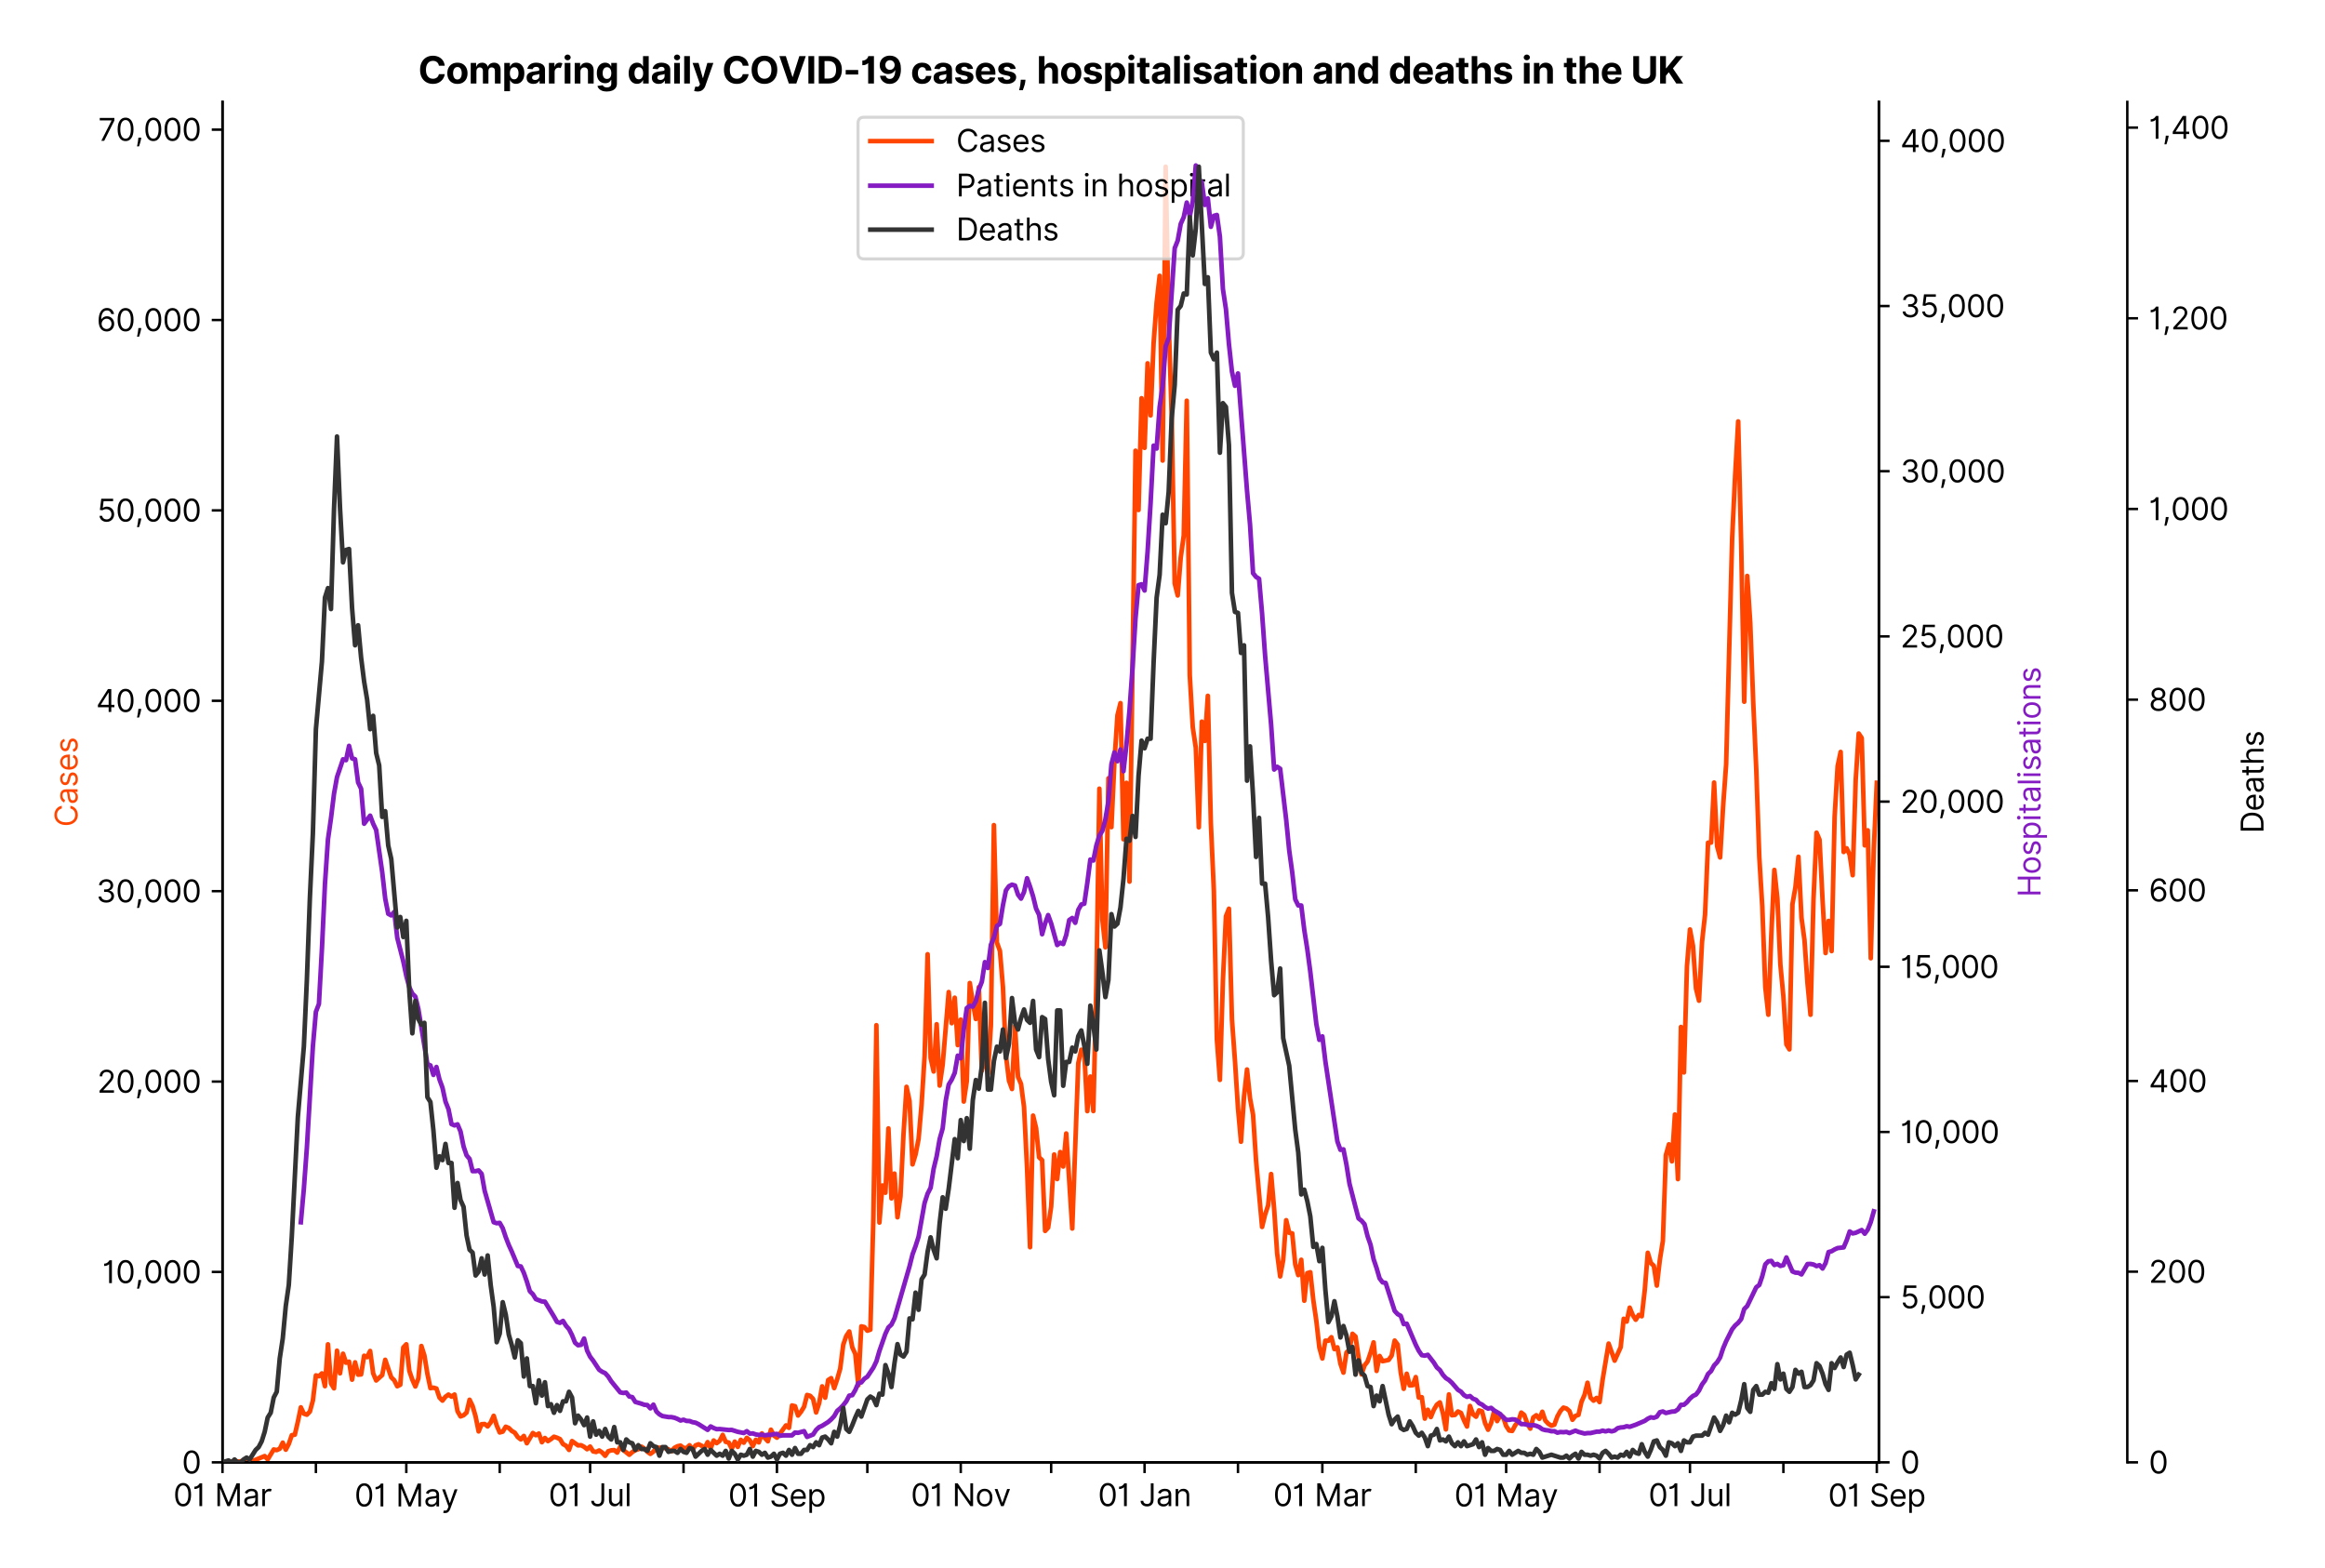 <?xml version="1.0" encoding="utf-8" standalone="no"?>
<!DOCTYPE svg PUBLIC "-//W3C//DTD SVG 1.1//EN"
  "http://www.w3.org/Graphics/SVG/1.1/DTD/svg11.dtd">
<svg version="1.1" viewBox="0 0 757.992 511.234" xmlns="http://www.w3.org/2000/svg" xmlns:xlink="http://www.w3.org/1999/xlink">
 <defs>
  <style type="text/css">*{stroke-linecap:butt;stroke-linejoin:round;}</style>
 </defs>
 <g id="figure_1">
  <g id="patch_1">
   <path d="M 0 511.234 
L 757.992 511.234 
L 757.992 0 
L 0 0 
z
" style="fill:#ffffff;"/>
  </g>
  <g id="axes_1">
   <g id="patch_2">
    <path d="M 72.537 476.745 
L 612.538 476.745 
L 612.538 33.225 
L 72.537 33.225 
z
" style="fill:#ffffff;"/>
   </g>
   <g id="matplotlib.axis_1">
    <g id="xtick_1">
     <g id="line2d_1">
      <defs>
       <path d="M 0 0 
L 0 3.5 
" id="m606c86c4a3" style="stroke:#000000;stroke-width:0.8;"/>
      </defs>
      <g>
       <use style="stroke:#000000;stroke-width:0.8;" x="72.537" xlink:href="#m606c86c4a3" y="476.745"/>
      </g>
     </g>
     <g id="text_1">
      <!-- 01 Mar -->
      <g transform="translate(56.501 491.018)scale(0.1 -0.1)">
       <defs>
        <path d="M 2000 -64 
Q 1230 -64 806 561 
Q 382 1186 382 2327 
Q 382 3459 809 4088 
Q 1236 4718 2000 4718 
Q 2764 4718 3191 4088 
Q 3618 3459 3618 2327 
Q 3618 1186 3194 561 
Q 2771 -64 2000 -64 
z
M 2000 436 
Q 2509 436 2791 927 
Q 3073 1418 3073 2327 
Q 3073 3234 2789 3730 
Q 2505 4227 2000 4227 
Q 1496 4227 1211 3730 
Q 927 3234 927 2327 
Q 927 1418 1210 927 
Q 1493 436 2000 436 
z
" id="Inter-Regular-30" transform="scale(0.016)"/>
        <path d="M 1973 4655 
L 1973 0 
L 1409 0 
L 1409 3836 
L 1373 3836 
Q 1341 3773 1209 3692 
Q 1077 3611 868 3551 
Q 659 3491 391 3491 
L 391 3964 
Q 661 3964 859 4061 
Q 1057 4159 1190 4291 
Q 1323 4423 1392 4529 
Q 1461 4636 1473 4655 
L 1973 4655 
z
" id="Inter-Regular-31" transform="scale(0.016)"/>
        <path id="Inter-Regular-20" transform="scale(0.016)"/>
        <path d="M 564 4655 
L 1236 4655 
L 2818 791 
L 2873 791 
L 4455 4655 
L 5127 4655 
L 5127 0 
L 4600 0 
L 4600 3536 
L 4555 3536 
L 3100 0 
L 2591 0 
L 1136 3536 
L 1091 3536 
L 1091 0 
L 564 0 
L 564 4655 
z
" id="Inter-Regular-4d" transform="scale(0.016)"/>
        <path d="M 1518 -82 
Q 1186 -82 916 44 
Q 646 170 486 410 
Q 327 650 327 991 
Q 327 1291 445 1478 
Q 564 1666 761 1773 
Q 959 1880 1199 1933 
Q 1439 1986 1682 2018 
Q 2000 2059 2199 2080 
Q 2398 2102 2490 2154 
Q 2582 2207 2582 2336 
L 2582 2355 
Q 2582 2691 2399 2877 
Q 2216 3064 1846 3064 
Q 1461 3064 1243 2895 
Q 1025 2727 936 2536 
L 427 2718 
Q 564 3036 792 3214 
Q 1021 3393 1292 3464 
Q 1564 3536 1827 3536 
Q 1996 3536 2215 3496 
Q 2434 3457 2640 3334 
Q 2846 3211 2982 2963 
Q 3118 2716 3118 2300 
L 3118 0 
L 2582 0 
L 2582 473 
L 2555 473 
Q 2500 359 2373 229 
Q 2246 100 2034 9 
Q 1823 -82 1518 -82 
z
M 1600 400 
Q 1918 400 2137 525 
Q 2357 650 2469 847 
Q 2582 1045 2582 1264 
L 2582 1755 
Q 2548 1714 2433 1681 
Q 2318 1648 2169 1624 
Q 2021 1600 1881 1583 
Q 1741 1566 1655 1555 
Q 1446 1527 1265 1467 
Q 1084 1407 974 1287 
Q 864 1168 864 964 
Q 864 684 1072 542 
Q 1280 400 1600 400 
z
" id="Inter-Regular-61" transform="scale(0.016)"/>
        <path d="M 491 0 
L 491 3491 
L 1009 3491 
L 1009 2964 
L 1046 2964 
Q 1139 3223 1389 3384 
Q 1639 3545 1955 3545 
Q 2100 3545 2209 3511 
Q 2318 3477 2400 3418 
L 2218 2964 
Q 2161 2993 2085 3010 
Q 2009 3027 1909 3027 
Q 1527 3027 1277 2794 
Q 1027 2561 1027 2209 
L 1027 0 
L 491 0 
z
" id="Inter-Regular-72" transform="scale(0.016)"/>
       </defs>
       <use xlink:href="#Inter-Regular-30"/>
       <use x="62.5" xlink:href="#Inter-Regular-31"/>
       <use x="106.676" xlink:href="#Inter-Regular-20"/>
       <use x="134.801" xlink:href="#Inter-Regular-4d"/>
       <use x="225.994" xlink:href="#Inter-Regular-61"/>
       <use x="282.386" xlink:href="#Inter-Regular-72"/>
      </g>
     </g>
    </g>
    <g id="xtick_2">
     <g id="line2d_2">
      <g>
       <use style="stroke:#000000;stroke-width:0.8;" x="102.992" xlink:href="#m606c86c4a3" y="476.745"/>
      </g>
     </g>
    </g>
    <g id="xtick_3">
     <g id="line2d_3">
      <g>
       <use style="stroke:#000000;stroke-width:0.8;" x="132.464" xlink:href="#m606c86c4a3" y="476.745"/>
      </g>
     </g>
     <g id="text_2">
      <!-- 01 May -->
      <g transform="translate(115.56 491.117)scale(0.1 -0.1)">
       <defs>
        <path d="M 818 -1355 
Q 682 -1355 575 -1333 
Q 468 -1311 427 -1291 
L 564 -818 
Q 857 -893 1053 -814 
Q 1250 -736 1391 -345 
L 1509 -18 
L 218 3491 
L 800 3491 
L 1764 709 
L 1800 709 
L 2764 3491 
L 3346 3491 
L 1846 -564 
Q 1550 -1355 818 -1355 
z
" id="Inter-Regular-79" transform="scale(0.016)"/>
       </defs>
       <use xlink:href="#Inter-Regular-30"/>
       <use x="62.5" xlink:href="#Inter-Regular-31"/>
       <use x="106.676" xlink:href="#Inter-Regular-20"/>
       <use x="134.801" xlink:href="#Inter-Regular-4d"/>
       <use x="225.994" xlink:href="#Inter-Regular-61"/>
       <use x="282.386" xlink:href="#Inter-Regular-79"/>
      </g>
     </g>
    </g>
    <g id="xtick_4">
     <g id="line2d_4">
      <g>
       <use style="stroke:#000000;stroke-width:0.8;" x="162.918" xlink:href="#m606c86c4a3" y="476.745"/>
      </g>
     </g>
    </g>
    <g id="xtick_5">
     <g id="line2d_5">
      <g>
       <use style="stroke:#000000;stroke-width:0.8;" x="192.39" xlink:href="#m606c86c4a3" y="476.745"/>
      </g>
     </g>
     <g id="text_3">
      <!-- 01 Jul -->
      <g transform="translate(178.846 491.018)scale(0.1 -0.1)">
       <defs>
        <path d="M 2346 4655 
L 2909 4655 
L 2909 1327 
Q 2909 657 2549 296 
Q 2189 -64 1582 -64 
Q 1200 -64 902 76 
Q 605 216 434 475 
Q 264 734 264 1091 
L 818 1091 
Q 818 795 1034 615 
Q 1250 436 1582 436 
Q 1948 436 2147 664 
Q 2346 893 2346 1327 
L 2346 4655 
z
" id="Inter-Regular-4a" transform="scale(0.016)"/>
        <path d="M 2691 1427 
L 2691 3491 
L 3227 3491 
L 3227 0 
L 2691 0 
L 2691 591 
L 2655 591 
Q 2532 325 2273 140 
Q 2014 -45 1618 -45 
Q 1127 -45 809 280 
Q 491 605 491 1273 
L 491 3491 
L 1027 3491 
L 1027 1309 
Q 1027 927 1242 700 
Q 1457 473 1791 473 
Q 1991 473 2199 575 
Q 2407 677 2549 888 
Q 2691 1100 2691 1427 
z
" id="Inter-Regular-75" transform="scale(0.016)"/>
        <path d="M 1027 4655 
L 1027 0 
L 491 0 
L 491 4655 
L 1027 4655 
z
" id="Inter-Regular-6c" transform="scale(0.016)"/>
       </defs>
       <use xlink:href="#Inter-Regular-30"/>
       <use x="62.5" xlink:href="#Inter-Regular-31"/>
       <use x="106.676" xlink:href="#Inter-Regular-20"/>
       <use x="134.801" xlink:href="#Inter-Regular-4a"/>
       <use x="189.063" xlink:href="#Inter-Regular-75"/>
       <use x="247.159" xlink:href="#Inter-Regular-6c"/>
      </g>
     </g>
    </g>
    <g id="xtick_6">
     <g id="line2d_6">
      <g>
       <use style="stroke:#000000;stroke-width:0.8;" x="222.844" xlink:href="#m606c86c4a3" y="476.745"/>
      </g>
     </g>
    </g>
    <g id="xtick_7">
     <g id="line2d_7">
      <g>
       <use style="stroke:#000000;stroke-width:0.8;" x="253.298" xlink:href="#m606c86c4a3" y="476.745"/>
      </g>
     </g>
     <g id="text_4">
      <!-- 01 Sep -->
      <g transform="translate(237.41 491.117)scale(0.1 -0.1)">
       <defs>
        <path d="M 3109 3491 
Q 3068 3836 2777 4027 
Q 2486 4218 2064 4218 
Q 1600 4218 1318 3999 
Q 1036 3780 1036 3445 
Q 1036 3195 1189 3042 
Q 1343 2889 1553 2803 
Q 1764 2718 1936 2673 
L 2409 2545 
Q 2591 2498 2815 2414 
Q 3039 2330 3244 2185 
Q 3450 2041 3584 1816 
Q 3718 1591 3718 1264 
Q 3718 886 3521 581 
Q 3325 277 2949 97 
Q 2573 -82 2036 -82 
Q 1286 -82 845 272 
Q 405 627 364 1200 
L 946 1200 
Q 968 936 1124 764 
Q 1280 593 1519 510 
Q 1759 427 2036 427 
Q 2359 427 2616 533 
Q 2873 639 3023 828 
Q 3173 1018 3173 1273 
Q 3173 1505 3043 1650 
Q 2914 1795 2702 1886 
Q 2491 1977 2246 2045 
L 1673 2209 
Q 1127 2366 809 2657 
Q 491 2948 491 3418 
Q 491 3809 703 4101 
Q 916 4393 1276 4555 
Q 1636 4718 2082 4718 
Q 2532 4718 2882 4558 
Q 3232 4398 3437 4120 
Q 3643 3843 3655 3491 
L 3109 3491 
z
" id="Inter-Regular-53" transform="scale(0.016)"/>
        <path d="M 1955 -73 
Q 1450 -73 1085 151 
Q 721 375 524 778 
Q 327 1182 327 1718 
Q 327 2255 524 2665 
Q 721 3075 1074 3305 
Q 1427 3536 1900 3536 
Q 2173 3536 2439 3445 
Q 2705 3355 2923 3151 
Q 3141 2948 3270 2614 
Q 3400 2280 3400 1791 
L 3400 1564 
L 866 1564 
Q 884 1005 1183 707 
Q 1482 409 1955 409 
Q 2271 409 2498 545 
Q 2725 682 2827 955 
L 3346 809 
Q 3223 414 2854 170 
Q 2486 -73 1955 -73 
z
M 866 2027 
L 2855 2027 
Q 2855 2470 2595 2762 
Q 2336 3055 1900 3055 
Q 1593 3055 1368 2911 
Q 1143 2768 1013 2533 
Q 884 2298 866 2027 
z
" id="Inter-Regular-65" transform="scale(0.016)"/>
        <path d="M 491 -1309 
L 491 3491 
L 1009 3491 
L 1009 2936 
L 1073 2936 
Q 1132 3027 1237 3169 
Q 1343 3311 1542 3423 
Q 1741 3536 2082 3536 
Q 2523 3536 2859 3315 
Q 3196 3095 3384 2690 
Q 3573 2286 3573 1736 
Q 3573 1182 3384 776 
Q 3196 370 2861 148 
Q 2527 -73 2091 -73 
Q 1755 -73 1552 39 
Q 1350 152 1241 296 
Q 1132 441 1073 536 
L 1027 536 
L 1027 -1309 
L 491 -1309 
z
M 1018 1745 
Q 1018 1152 1276 780 
Q 1534 409 2018 409 
Q 2355 409 2581 587 
Q 2807 766 2921 1069 
Q 3036 1373 3036 1745 
Q 3036 2114 2923 2410 
Q 2811 2707 2585 2881 
Q 2359 3055 2018 3055 
Q 1527 3055 1272 2693 
Q 1018 2332 1018 1745 
z
" id="Inter-Regular-70" transform="scale(0.016)"/>
       </defs>
       <use xlink:href="#Inter-Regular-30"/>
       <use x="62.5" xlink:href="#Inter-Regular-31"/>
       <use x="106.676" xlink:href="#Inter-Regular-20"/>
       <use x="134.801" xlink:href="#Inter-Regular-53"/>
       <use x="198.58" xlink:href="#Inter-Regular-65"/>
       <use x="256.818" xlink:href="#Inter-Regular-70"/>
      </g>
     </g>
    </g>
    <g id="xtick_8">
     <g id="line2d_8">
      <g>
       <use style="stroke:#000000;stroke-width:0.8;" x="282.77" xlink:href="#m606c86c4a3" y="476.745"/>
      </g>
     </g>
    </g>
    <g id="xtick_9">
     <g id="line2d_9">
      <g>
       <use style="stroke:#000000;stroke-width:0.8;" x="313.224" xlink:href="#m606c86c4a3" y="476.745"/>
      </g>
     </g>
     <g id="text_5">
      <!-- 01 Nov -->
      <g transform="translate(296.953 491.018)scale(0.1 -0.1)">
       <defs>
        <path d="M 4255 4655 
L 4255 0 
L 3709 0 
L 1173 3655 
L 1127 3655 
L 1127 0 
L 564 0 
L 564 4655 
L 1109 4655 
L 3655 991 
L 3700 991 
L 3700 4655 
L 4255 4655 
z
" id="Inter-Regular-4e" transform="scale(0.016)"/>
        <path d="M 1909 -73 
Q 1436 -73 1080 152 
Q 725 377 526 781 
Q 327 1186 327 1727 
Q 327 2273 526 2679 
Q 725 3086 1080 3311 
Q 1436 3536 1909 3536 
Q 2382 3536 2737 3311 
Q 3093 3086 3292 2679 
Q 3491 2273 3491 1727 
Q 3491 1186 3292 781 
Q 3093 377 2737 152 
Q 2382 -73 1909 -73 
z
M 1909 409 
Q 2268 409 2500 593 
Q 2732 777 2843 1077 
Q 2955 1377 2955 1727 
Q 2955 2077 2843 2379 
Q 2732 2682 2500 2868 
Q 2268 3055 1909 3055 
Q 1550 3055 1318 2868 
Q 1086 2682 975 2379 
Q 864 2077 864 1727 
Q 864 1377 975 1077 
Q 1086 777 1318 593 
Q 1550 409 1909 409 
z
" id="Inter-Regular-6f" transform="scale(0.016)"/>
        <path d="M 3346 3491 
L 2055 0 
L 1509 0 
L 218 3491 
L 800 3491 
L 1764 709 
L 1800 709 
L 2764 3491 
L 3346 3491 
z
" id="Inter-Regular-76" transform="scale(0.016)"/>
       </defs>
       <use xlink:href="#Inter-Regular-30"/>
       <use x="62.5" xlink:href="#Inter-Regular-31"/>
       <use x="106.676" xlink:href="#Inter-Regular-20"/>
       <use x="134.801" xlink:href="#Inter-Regular-4e"/>
       <use x="210.085" xlink:href="#Inter-Regular-6f"/>
       <use x="269.744" xlink:href="#Inter-Regular-76"/>
      </g>
     </g>
    </g>
    <g id="xtick_10">
     <g id="line2d_10">
      <g>
       <use style="stroke:#000000;stroke-width:0.8;" x="342.696" xlink:href="#m606c86c4a3" y="476.745"/>
      </g>
     </g>
    </g>
    <g id="xtick_11">
     <g id="line2d_11">
      <g>
       <use style="stroke:#000000;stroke-width:0.8;" x="373.15" xlink:href="#m606c86c4a3" y="476.745"/>
      </g>
     </g>
     <g id="text_6">
      <!-- 01 Jan -->
      <g transform="translate(357.951 491.018)scale(0.1 -0.1)">
       <defs>
        <path d="M 1027 2100 
L 1027 0 
L 491 0 
L 491 3491 
L 1009 3491 
L 1009 2945 
L 1055 2945 
Q 1177 3211 1427 3373 
Q 1677 3536 2073 3536 
Q 2602 3536 2928 3211 
Q 3255 2886 3255 2218 
L 3255 0 
L 2718 0 
L 2718 2182 
Q 2718 2593 2504 2824 
Q 2291 3055 1918 3055 
Q 1534 3055 1280 2806 
Q 1027 2557 1027 2100 
z
" id="Inter-Regular-6e" transform="scale(0.016)"/>
       </defs>
       <use xlink:href="#Inter-Regular-30"/>
       <use x="62.5" xlink:href="#Inter-Regular-31"/>
       <use x="106.676" xlink:href="#Inter-Regular-20"/>
       <use x="134.801" xlink:href="#Inter-Regular-4a"/>
       <use x="189.063" xlink:href="#Inter-Regular-61"/>
       <use x="245.455" xlink:href="#Inter-Regular-6e"/>
      </g>
     </g>
    </g>
    <g id="xtick_12">
     <g id="line2d_12">
      <g>
       <use style="stroke:#000000;stroke-width:0.8;" x="403.604" xlink:href="#m606c86c4a3" y="476.745"/>
      </g>
     </g>
    </g>
    <g id="xtick_13">
     <g id="line2d_13">
      <g>
       <use style="stroke:#000000;stroke-width:0.8;" x="431.111" xlink:href="#m606c86c4a3" y="476.745"/>
      </g>
     </g>
     <g id="text_7">
      <!-- 01 Mar -->
      <g transform="translate(415.075 491.018)scale(0.1 -0.1)">
       <use xlink:href="#Inter-Regular-30"/>
       <use x="62.5" xlink:href="#Inter-Regular-31"/>
       <use x="106.676" xlink:href="#Inter-Regular-20"/>
       <use x="134.801" xlink:href="#Inter-Regular-4d"/>
       <use x="225.994" xlink:href="#Inter-Regular-61"/>
       <use x="282.386" xlink:href="#Inter-Regular-72"/>
      </g>
     </g>
    </g>
    <g id="xtick_14">
     <g id="line2d_14">
      <g>
       <use style="stroke:#000000;stroke-width:0.8;" x="461.565" xlink:href="#m606c86c4a3" y="476.745"/>
      </g>
     </g>
    </g>
    <g id="xtick_15">
     <g id="line2d_15">
      <g>
       <use style="stroke:#000000;stroke-width:0.8;" x="491.037" xlink:href="#m606c86c4a3" y="476.745"/>
      </g>
     </g>
     <g id="text_8">
      <!-- 01 May -->
      <g transform="translate(474.134 491.117)scale(0.1 -0.1)">
       <use xlink:href="#Inter-Regular-30"/>
       <use x="62.5" xlink:href="#Inter-Regular-31"/>
       <use x="106.676" xlink:href="#Inter-Regular-20"/>
       <use x="134.801" xlink:href="#Inter-Regular-4d"/>
       <use x="225.994" xlink:href="#Inter-Regular-61"/>
       <use x="282.386" xlink:href="#Inter-Regular-79"/>
      </g>
     </g>
    </g>
    <g id="xtick_16">
     <g id="line2d_16">
      <g>
       <use style="stroke:#000000;stroke-width:0.8;" x="521.491" xlink:href="#m606c86c4a3" y="476.745"/>
      </g>
     </g>
    </g>
    <g id="xtick_17">
     <g id="line2d_17">
      <g>
       <use style="stroke:#000000;stroke-width:0.8;" x="550.963" xlink:href="#m606c86c4a3" y="476.745"/>
      </g>
     </g>
     <g id="text_9">
      <!-- 01 Jul -->
      <g transform="translate(537.42 491.018)scale(0.1 -0.1)">
       <use xlink:href="#Inter-Regular-30"/>
       <use x="62.5" xlink:href="#Inter-Regular-31"/>
       <use x="106.676" xlink:href="#Inter-Regular-20"/>
       <use x="134.801" xlink:href="#Inter-Regular-4a"/>
       <use x="189.063" xlink:href="#Inter-Regular-75"/>
       <use x="247.159" xlink:href="#Inter-Regular-6c"/>
      </g>
     </g>
    </g>
    <g id="xtick_18">
     <g id="line2d_18">
      <g>
       <use style="stroke:#000000;stroke-width:0.8;" x="581.418" xlink:href="#m606c86c4a3" y="476.745"/>
      </g>
     </g>
    </g>
    <g id="xtick_19">
     <g id="line2d_19">
      <g>
       <use style="stroke:#000000;stroke-width:0.8;" x="611.872" xlink:href="#m606c86c4a3" y="476.745"/>
      </g>
     </g>
     <g id="text_10">
      <!-- 01 Sep -->
      <g transform="translate(595.984 491.117)scale(0.1 -0.1)">
       <use xlink:href="#Inter-Regular-30"/>
       <use x="62.5" xlink:href="#Inter-Regular-31"/>
       <use x="106.676" xlink:href="#Inter-Regular-20"/>
       <use x="134.801" xlink:href="#Inter-Regular-53"/>
       <use x="198.58" xlink:href="#Inter-Regular-65"/>
       <use x="256.818" xlink:href="#Inter-Regular-70"/>
      </g>
     </g>
    </g>
   </g>
   <g id="matplotlib.axis_2">
    <g id="ytick_1">
     <g id="line2d_20">
      <defs>
       <path d="M 0 0 
L -3.5 0 
" id="me7183a8f60" style="stroke:#000000;stroke-width:0.8;"/>
      </defs>
      <g>
       <use style="stroke:#000000;stroke-width:0.8;" x="72.537" xlink:href="#me7183a8f60" y="476.745"/>
      </g>
     </g>
     <g id="text_11">
      <!-- 0 -->
      <g transform="translate(59.288 480.382)scale(0.1 -0.1)">
       <use xlink:href="#Inter-Regular-30"/>
      </g>
     </g>
    </g>
    <g id="ytick_2">
     <g id="line2d_21">
      <g>
       <use style="stroke:#000000;stroke-width:0.8;" x="72.537" xlink:href="#me7183a8f60" y="414.676"/>
      </g>
     </g>
     <g id="text_12">
      <!-- 10,000 -->
      <g transform="translate(33.322 418.312)scale(0.1 -0.1)">
       <defs>
        <path d="M 1291 636 
L 1255 391 
Q 1216 132 1137 -163 
Q 1059 -459 975 -720 
Q 891 -982 836 -1136 
L 427 -1136 
Q 457 -991 504 -752 
Q 552 -514 601 -219 
Q 650 75 682 382 
L 709 636 
L 1291 636 
z
" id="Inter-Regular-2c" transform="scale(0.016)"/>
       </defs>
       <use xlink:href="#Inter-Regular-31"/>
       <use x="44.176" xlink:href="#Inter-Regular-30"/>
       <use x="106.676" xlink:href="#Inter-Regular-2c"/>
       <use x="134.659" xlink:href="#Inter-Regular-30"/>
       <use x="197.159" xlink:href="#Inter-Regular-30"/>
       <use x="259.659" xlink:href="#Inter-Regular-30"/>
      </g>
     </g>
    </g>
    <g id="ytick_3">
     <g id="line2d_22">
      <g>
       <use style="stroke:#000000;stroke-width:0.8;" x="72.537" xlink:href="#me7183a8f60" y="352.606"/>
      </g>
     </g>
     <g id="text_13">
      <!-- 20,000 -->
      <g transform="translate(31.688 356.243)scale(0.1 -0.1)">
       <defs>
        <path d="M 482 0 
L 482 409 
L 2018 2091 
Q 2289 2386 2464 2605 
Q 2639 2825 2724 3019 
Q 2809 3214 2809 3427 
Q 2809 3795 2553 4011 
Q 2298 4227 1918 4227 
Q 1514 4227 1275 3985 
Q 1036 3743 1036 3345 
L 500 3345 
Q 500 3755 688 4064 
Q 877 4373 1203 4545 
Q 1530 4718 1936 4718 
Q 2346 4718 2661 4545 
Q 2977 4373 3156 4079 
Q 3336 3786 3336 3427 
Q 3336 3170 3244 2926 
Q 3152 2682 2926 2383 
Q 2700 2084 2300 1655 
L 1255 536 
L 1255 500 
L 3418 500 
L 3418 0 
L 482 0 
z
" id="Inter-Regular-32" transform="scale(0.016)"/>
       </defs>
       <use xlink:href="#Inter-Regular-32"/>
       <use x="60.511" xlink:href="#Inter-Regular-30"/>
       <use x="123.011" xlink:href="#Inter-Regular-2c"/>
       <use x="150.994" xlink:href="#Inter-Regular-30"/>
       <use x="213.494" xlink:href="#Inter-Regular-30"/>
       <use x="275.994" xlink:href="#Inter-Regular-30"/>
      </g>
     </g>
    </g>
    <g id="ytick_4">
     <g id="line2d_23">
      <g>
       <use style="stroke:#000000;stroke-width:0.8;" x="72.537" xlink:href="#me7183a8f60" y="290.537"/>
      </g>
     </g>
     <g id="text_14">
      <!-- 30,000 -->
      <g transform="translate(31.375 294.174)scale(0.1 -0.1)">
       <defs>
        <path d="M 2055 -64 
Q 1605 -64 1253 90 
Q 902 245 696 521 
Q 491 798 473 1164 
L 1046 1164 
Q 1071 827 1356 631 
Q 1641 436 2046 436 
Q 2493 436 2783 664 
Q 3073 893 3073 1264 
Q 3073 1650 2787 1893 
Q 2502 2136 1973 2136 
L 1600 2136 
L 1600 2636 
L 1973 2636 
Q 2386 2636 2647 2856 
Q 2909 3077 2909 3445 
Q 2909 3798 2679 4012 
Q 2450 4227 2064 4227 
Q 1823 4227 1610 4139 
Q 1398 4052 1264 3887 
Q 1130 3723 1118 3491 
L 573 3491 
Q 586 3857 793 4133 
Q 1000 4409 1335 4563 
Q 1671 4718 2073 4718 
Q 2505 4718 2814 4544 
Q 3123 4370 3289 4086 
Q 3455 3802 3455 3473 
Q 3455 3080 3249 2802 
Q 3043 2525 2691 2418 
L 2691 2382 
Q 3132 2309 3379 2008 
Q 3627 1707 3627 1264 
Q 3627 884 3421 583 
Q 3216 282 2861 109 
Q 2507 -64 2055 -64 
z
" id="Inter-Regular-33" transform="scale(0.016)"/>
       </defs>
       <use xlink:href="#Inter-Regular-33"/>
       <use x="63.636" xlink:href="#Inter-Regular-30"/>
       <use x="126.136" xlink:href="#Inter-Regular-2c"/>
       <use x="154.119" xlink:href="#Inter-Regular-30"/>
       <use x="216.619" xlink:href="#Inter-Regular-30"/>
       <use x="279.119" xlink:href="#Inter-Regular-30"/>
      </g>
     </g>
    </g>
    <g id="ytick_5">
     <g id="line2d_24">
      <g>
       <use style="stroke:#000000;stroke-width:0.8;" x="72.537" xlink:href="#me7183a8f60" y="228.468"/>
      </g>
     </g>
     <g id="text_15">
      <!-- 40,000 -->
      <g transform="translate(31.319 232.105)scale(0.1 -0.1)">
       <defs>
        <path d="M 373 955 
L 373 1418 
L 2418 4655 
L 3100 4655 
L 3100 1455 
L 3736 1455 
L 3736 955 
L 3100 955 
L 3100 0 
L 2564 0 
L 2564 955 
L 373 955 
z
M 2564 1455 
L 2564 3936 
L 2527 3936 
L 982 1491 
L 982 1455 
L 2564 1455 
z
" id="Inter-Regular-34" transform="scale(0.016)"/>
       </defs>
       <use xlink:href="#Inter-Regular-34"/>
       <use x="64.205" xlink:href="#Inter-Regular-30"/>
       <use x="126.705" xlink:href="#Inter-Regular-2c"/>
       <use x="154.688" xlink:href="#Inter-Regular-30"/>
       <use x="217.188" xlink:href="#Inter-Regular-30"/>
       <use x="279.688" xlink:href="#Inter-Regular-30"/>
      </g>
     </g>
    </g>
    <g id="ytick_6">
     <g id="line2d_25">
      <g>
       <use style="stroke:#000000;stroke-width:0.8;" x="72.537" xlink:href="#me7183a8f60" y="166.399"/>
      </g>
     </g>
     <g id="text_16">
      <!-- 50,000 -->
      <g transform="translate(31.659 170.035)scale(0.1 -0.1)">
       <defs>
        <path d="M 1936 -64 
Q 1536 -64 1216 95 
Q 896 255 702 532 
Q 509 809 491 1164 
L 1036 1164 
Q 1068 848 1324 642 
Q 1580 436 1936 436 
Q 2223 436 2447 570 
Q 2671 705 2799 940 
Q 2927 1175 2927 1473 
Q 2927 1777 2794 2017 
Q 2661 2257 2429 2395 
Q 2198 2534 1900 2536 
Q 1686 2539 1461 2472 
Q 1236 2405 1091 2300 
L 564 2364 
L 846 4655 
L 3264 4655 
L 3264 4155 
L 1318 4155 
L 1155 2782 
L 1182 2782 
Q 1325 2895 1541 2970 
Q 1757 3045 1991 3045 
Q 2418 3045 2753 2842 
Q 3089 2639 3281 2286 
Q 3473 1934 3473 1482 
Q 3473 1036 3274 687 
Q 3075 339 2727 137 
Q 2380 -64 1936 -64 
z
" id="Inter-Regular-35" transform="scale(0.016)"/>
       </defs>
       <use xlink:href="#Inter-Regular-35"/>
       <use x="60.795" xlink:href="#Inter-Regular-30"/>
       <use x="123.295" xlink:href="#Inter-Regular-2c"/>
       <use x="151.278" xlink:href="#Inter-Regular-30"/>
       <use x="213.778" xlink:href="#Inter-Regular-30"/>
       <use x="276.278" xlink:href="#Inter-Regular-30"/>
      </g>
     </g>
    </g>
    <g id="ytick_7">
     <g id="line2d_26">
      <g>
       <use style="stroke:#000000;stroke-width:0.8;" x="72.537" xlink:href="#me7183a8f60" y="104.329"/>
      </g>
     </g>
     <g id="text_17">
      <!-- 60,000 -->
      <g transform="translate(31.503 107.966)scale(0.1 -0.1)">
       <defs>
        <path d="M 2027 -64 
Q 1741 -59 1454 45 
Q 1168 150 932 399 
Q 696 648 552 1074 
Q 409 1500 409 2145 
Q 409 3386 861 4056 
Q 1314 4727 2100 4727 
Q 2686 4727 3073 4384 
Q 3461 4041 3546 3491 
L 2991 3491 
Q 2914 3811 2691 4019 
Q 2468 4227 2100 4227 
Q 1559 4227 1249 3755 
Q 939 3284 936 2427 
L 973 2427 
Q 1164 2716 1461 2880 
Q 1759 3045 2118 3045 
Q 2518 3045 2850 2846 
Q 3182 2648 3382 2299 
Q 3582 1950 3582 1500 
Q 3582 1068 3389 710 
Q 3196 352 2847 142 
Q 2498 -68 2027 -64 
z
M 2027 436 
Q 2314 436 2542 579 
Q 2771 723 2903 964 
Q 3036 1205 3036 1500 
Q 3036 1789 2908 2026 
Q 2780 2264 2556 2404 
Q 2332 2545 2046 2545 
Q 1757 2545 1525 2397 
Q 1293 2250 1157 2010 
Q 1021 1770 1018 1491 
Q 1018 1214 1149 973 
Q 1280 732 1508 584 
Q 1736 436 2027 436 
z
" id="Inter-Regular-36" transform="scale(0.016)"/>
       </defs>
       <use xlink:href="#Inter-Regular-36"/>
       <use x="62.358" xlink:href="#Inter-Regular-30"/>
       <use x="124.858" xlink:href="#Inter-Regular-2c"/>
       <use x="152.841" xlink:href="#Inter-Regular-30"/>
       <use x="215.341" xlink:href="#Inter-Regular-30"/>
       <use x="277.841" xlink:href="#Inter-Regular-30"/>
      </g>
     </g>
    </g>
    <g id="ytick_8">
     <g id="line2d_27">
      <g>
       <use style="stroke:#000000;stroke-width:0.8;" x="72.537" xlink:href="#me7183a8f60" y="42.26"/>
      </g>
     </g>
     <g id="text_18">
      <!-- 70,000 -->
      <g transform="translate(32.028 45.897)scale(0.1 -0.1)">
       <defs>
        <path d="M 627 0 
L 2709 4118 
L 2709 4155 
L 309 4155 
L 309 4655 
L 3291 4655 
L 3291 4127 
L 1218 0 
L 627 0 
z
" id="Inter-Regular-37" transform="scale(0.016)"/>
       </defs>
       <use xlink:href="#Inter-Regular-37"/>
       <use x="57.102" xlink:href="#Inter-Regular-30"/>
       <use x="119.602" xlink:href="#Inter-Regular-2c"/>
       <use x="147.585" xlink:href="#Inter-Regular-30"/>
       <use x="210.085" xlink:href="#Inter-Regular-30"/>
       <use x="272.585" xlink:href="#Inter-Regular-30"/>
      </g>
     </g>
    </g>
    <g id="text_19">
     <!-- Cases -->
     <g style="fill:#ff4500;" transform="translate(25.273 269.581)rotate(-90)scale(0.1 -0.1)">
      <defs>
       <path d="M 4309 3200 
L 3746 3200 
Q 3677 3523 3484 3743 
Q 3291 3964 3018 4077 
Q 2746 4191 2436 4191 
Q 2014 4191 1672 3977 
Q 1330 3764 1128 3348 
Q 927 2932 927 2327 
Q 927 1723 1128 1307 
Q 1330 891 1672 677 
Q 2014 464 2436 464 
Q 2746 464 3018 577 
Q 3291 691 3484 911 
Q 3677 1132 3746 1455 
L 4309 1455 
Q 4223 977 3957 637 
Q 3691 298 3298 117 
Q 2905 -64 2436 -64 
Q 1841 -64 1377 227 
Q 914 518 648 1054 
Q 382 1591 382 2327 
Q 382 3064 648 3600 
Q 914 4136 1377 4427 
Q 1841 4718 2436 4718 
Q 2905 4718 3298 4537 
Q 3691 4357 3957 4017 
Q 4223 3677 4309 3200 
z
" id="Inter-Regular-43" transform="scale(0.016)"/>
       <path d="M 2964 2709 
L 2482 2573 
Q 2411 2755 2245 2914 
Q 2080 3073 1727 3073 
Q 1407 3073 1194 2926 
Q 982 2780 982 2555 
Q 982 2355 1127 2239 
Q 1273 2123 1582 2045 
L 2100 1918 
Q 3027 1691 3027 973 
Q 3027 673 2855 436 
Q 2684 200 2377 63 
Q 2071 -73 1664 -73 
Q 1130 -73 780 159 
Q 430 391 336 836 
L 846 964 
Q 989 400 1655 400 
Q 2030 400 2251 560 
Q 2473 720 2473 945 
Q 2473 1316 1955 1436 
L 1373 1573 
Q 893 1686 669 1926 
Q 446 2166 446 2527 
Q 446 2823 613 3050 
Q 780 3277 1069 3406 
Q 1359 3536 1727 3536 
Q 2246 3536 2542 3309 
Q 2839 3082 2964 2709 
z
" id="Inter-Regular-73" transform="scale(0.016)"/>
      </defs>
      <use xlink:href="#Inter-Regular-43"/>
      <use x="72.727" xlink:href="#Inter-Regular-61"/>
      <use x="129.119" xlink:href="#Inter-Regular-73"/>
      <use x="181.392" xlink:href="#Inter-Regular-65"/>
      <use x="239.631" xlink:href="#Inter-Regular-73"/>
     </g>
    </g>
   </g>
   <g id="line2d_28">
    <path clip-path="url(#pf6a06c3b09)" d="M 43.066 476.733 
L 51.907 476.739 
L 56.819 476.745 
L 74.502 476.677 
L 75.485 476.534 
L 76.467 476.565 
L 79.414 476.342 
L 81.379 476.422 
L 82.361 476.23 
L 83.344 475.913 
L 85.309 475.106 
L 86.291 474.697 
L 87.273 475.802 
L 89.238 472.549 
L 90.221 472.754 
L 91.203 472.313 
L 92.185 470.321 
L 93.168 472.617 
L 94.15 470.743 
L 95.133 467.888 
L 96.115 467.733 
L 97.097 463.53 
L 98.08 458.807 
L 99.062 460.88 
L 100.045 461.215 
L 101.027 460.204 
L 102.009 456.572 
L 102.992 448.398 
L 103.974 448.677 
L 104.956 447.746 
L 105.939 451.917 
L 106.921 438.268 
L 107.904 451.03 
L 108.886 452.612 
L 109.868 440.341 
L 110.851 447.728 
L 111.833 441.328 
L 112.816 444.258 
L 113.798 443.923 
L 114.78 449.795 
L 115.763 444.146 
L 116.745 448.162 
L 117.728 448.081 
L 118.71 441.992 
L 119.692 442.446 
L 120.675 440.434 
L 121.657 447.721 
L 122.64 450.049 
L 124.604 448.299 
L 125.587 443.314 
L 127.552 449.043 
L 128.534 449.993 
L 129.516 451.942 
L 130.499 451.446 
L 131.481 439.305 
L 132.464 438.256 
L 133.446 446.915 
L 134.428 449.813 
L 135.411 452.01 
L 136.393 449.397 
L 137.375 438.814 
L 138.358 441.899 
L 139.34 447.889 
L 140.323 452.563 
L 141.305 452.395 
L 142.287 452.681 
L 143.27 455.623 
L 144.252 456.622 
L 145.235 455.356 
L 146.217 454.648 
L 147.199 455.325 
L 148.182 454.636 
L 149.164 460.086 
L 150.147 461.774 
L 151.129 461.401 
L 152.111 460.514 
L 153.094 456.343 
L 154.076 458.379 
L 155.059 461.793 
L 156.041 466.659 
L 157.023 464.306 
L 158.006 464.25 
L 158.988 465.033 
L 159.971 463.741 
L 160.953 461.569 
L 161.935 464.728 
L 162.918 467 
L 163.9 466.733 
L 164.883 465.132 
L 165.865 465.541 
L 166.847 466.504 
L 167.83 467.081 
L 168.812 468.515 
L 169.794 469.266 
L 170.777 468.136 
L 171.759 470.519 
L 173.724 467.18 
L 174.706 467.9 
L 175.689 467.348 
L 176.671 470.19 
L 177.654 468.806 
L 178.636 469.824 
L 179.618 469.185 
L 180.601 468.39 
L 181.583 468.707 
L 182.566 469.166 
L 183.548 470.799 
L 184.53 471.32 
L 185.513 472.692 
L 186.495 469.806 
L 188.46 471.221 
L 189.442 471.153 
L 190.425 471.686 
L 191.407 472.468 
L 192.39 471.599 
L 193.372 473.17 
L 194.354 473.368 
L 195.337 472.872 
L 196.319 473.542 
L 197.302 474.616 
L 198.284 473.139 
L 199.266 472.835 
L 200.249 472.76 
L 201.231 473.567 
L 202.213 471.655 
L 203.196 472.71 
L 205.161 474.275 
L 206.143 473.406 
L 207.125 472.76 
L 208.108 472.481 
L 209.09 471.612 
L 210.073 472.239 
L 211.055 473.288 
L 212.037 473.983 
L 213.02 473.269 
L 214.002 471.972 
L 215.967 471.984 
L 216.949 472.121 
L 217.932 472.493 
L 218.914 473.139 
L 219.897 472.009 
L 220.879 471.494 
L 221.861 471.283 
L 222.844 472.022 
L 223.826 472.127 
L 224.809 471.171 
L 225.791 472.586 
L 226.773 471.208 
L 227.756 470.848 
L 228.738 471.339 
L 229.721 472.04 
L 230.703 470.153 
L 231.685 472.152 
L 232.668 469.619 
L 233.65 470.482 
L 234.632 469.737 
L 235.615 467.801 
L 236.597 470.06 
L 237.58 470.29 
L 238.562 472.319 
L 239.544 469.986 
L 240.527 471.705 
L 241.509 469.408 
L 242.492 470.333 
L 243.474 468.75 
L 244.456 469.545 
L 245.439 471.45 
L 246.421 469.396 
L 247.404 470.24 
L 248.386 467.298 
L 249.368 468.825 
L 250.351 469.868 
L 251.333 466.1 
L 252.316 468.018 
L 253.298 468.707 
L 256.245 464.704 
L 257.228 465.492 
L 258.21 458.199 
L 259.192 458.447 
L 260.175 461.476 
L 261.157 460.241 
L 262.14 458.627 
L 263.122 454.779 
L 264.104 455.039 
L 265.087 456.076 
L 266.069 460.477 
L 267.051 457.472 
L 268.034 451.973 
L 269.016 455.672 
L 269.999 449.919 
L 270.981 449.298 
L 271.963 452.544 
L 272.946 449.633 
L 273.928 446.17 
L 274.911 438.399 
L 275.893 435.568 
L 276.875 434.079 
L 277.858 439.243 
L 278.84 441.409 
L 279.823 451.644 
L 280.805 432.409 
L 281.787 432.626 
L 282.77 433.83 
L 283.752 433.495 
L 284.735 396.849 
L 285.717 334.228 
L 286.699 398.575 
L 287.682 386.484 
L 288.664 388.842 
L 289.647 367.876 
L 290.629 390.692 
L 291.611 382.611 
L 292.594 396.849 
L 293.576 390.022 
L 294.559 369.775 
L 295.541 354.32 
L 296.523 358.938 
L 297.506 379.607 
L 298.488 376.373 
L 299.47 371.339 
L 300.453 360.03 
L 301.435 344.345 
L 302.418 311.095 
L 303.4 344.897 
L 304.382 349.317 
L 305.365 333.911 
L 306.347 353.91 
L 307.33 347.082 
L 309.294 323.428 
L 310.277 333.582 
L 311.259 325.265 
L 312.242 340.72 
L 313.224 332.409 
L 314.206 359.124 
L 315.189 352.495 
L 316.171 320.473 
L 317.154 326.904 
L 318.136 332.204 
L 319.118 321.839 
L 320.101 349.056 
L 321.083 344.227 
L 322.066 350.049 
L 323.048 334.296 
L 324.03 268.999 
L 325.013 307.29 
L 325.995 310.027 
L 326.978 321.808 
L 327.96 344.146 
L 328.942 352.29 
L 329.925 355.033 
L 330.907 334.513 
L 331.889 351.042 
L 332.872 353.382 
L 333.854 360.911 
L 334.837 380.848 
L 335.819 406.613 
L 336.801 363.698 
L 337.784 367.782 
L 338.766 377.298 
L 339.749 378.235 
L 340.731 401.3 
L 341.713 400.214 
L 342.696 393.386 
L 343.678 376.379 
L 344.661 384.392 
L 345.643 375.585 
L 346.625 380.296 
L 347.608 369.539 
L 349.573 400.512 
L 351.537 346.623 
L 352.52 342.228 
L 353.502 343.284 
L 354.485 362.246 
L 355.467 350.974 
L 356.449 362.227 
L 357.432 320.573 
L 358.414 257.125 
L 359.397 299.804 
L 360.379 308.835 
L 361.361 253.743 
L 362.344 269.657 
L 363.326 248.305 
L 364.308 233.204 
L 365.291 229.231 
L 366.273 273.623 
L 367.256 255.214 
L 368.238 287.428 
L 370.203 146.94 
L 371.185 166.256 
L 372.168 129.827 
L 373.15 146.009 
L 374.132 118.45 
L 375.115 135.426 
L 376.097 111.877 
L 377.08 98.644 
L 378.062 89.917 
L 379.044 150.149 
L 380.027 54.345 
L 381.009 104.72 
L 381.992 135.736 
L 382.974 190.177 
L 383.956 194.125 
L 384.939 181.761 
L 385.921 174.579 
L 386.904 130.641 
L 387.886 220.113 
L 388.868 237.17 
L 389.851 243.768 
L 390.833 269.713 
L 391.816 235.265 
L 392.798 241.552 
L 393.78 226.848 
L 394.763 268.49 
L 395.745 290.512 
L 396.727 338.982 
L 397.71 352.054 
L 398.692 319.66 
L 399.675 298.73 
L 400.657 296.254 
L 401.639 332.279 
L 402.622 345.853 
L 403.604 361.253 
L 404.587 372.22 
L 405.569 357.56 
L 406.551 348.671 
L 407.534 358.106 
L 408.516 363.394 
L 409.499 378.396 
L 411.463 400.003 
L 412.446 395.974 
L 413.428 392.989 
L 414.411 382.747 
L 415.393 394.143 
L 416.375 408.643 
L 417.358 416.134 
L 418.34 410.796 
L 419.323 397.805 
L 420.305 401.908 
L 421.287 402.094 
L 422.27 412.156 
L 423.252 415.706 
L 424.234 410.697 
L 425.217 424.054 
L 426.199 415.061 
L 427.182 414.769 
L 428.164 423.843 
L 429.146 430.603 
L 430.129 439.286 
L 431.111 442.886 
L 432.094 437.077 
L 433.076 437.114 
L 434.058 435.947 
L 435.041 439.832 
L 436.023 439.255 
L 437.006 444.612 
L 437.988 447.498 
L 438.97 440.956 
L 439.953 439.963 
L 440.935 434.83 
L 441.918 435.723 
L 442.9 442.396 
L 443.882 448.081 
L 444.865 445.158 
L 445.847 443.886 
L 446.83 441.006 
L 447.812 437.623 
L 448.794 446.939 
L 449.777 442.067 
L 450.759 443.774 
L 452.724 443.358 
L 453.706 441.955 
L 454.689 437.039 
L 455.671 438.343 
L 456.653 447.479 
L 457.636 452.774 
L 458.618 447.858 
L 459.601 451.669 
L 460.583 451.595 
L 461.565 448.944 
L 462.548 455.629 
L 463.53 455.499 
L 464.513 462.488 
L 465.495 459.601 
L 466.477 461.979 
L 467.46 459.595 
L 468.442 457.938 
L 469.425 457.193 
L 470.407 460.675 
L 471.389 466.007 
L 472.372 454.599 
L 473.354 461.401 
L 474.337 461.284 
L 475.319 460.16 
L 476.301 460.632 
L 477.284 463.053 
L 478.266 465.064 
L 479.249 458.354 
L 480.231 461.079 
L 481.213 461.873 
L 482.196 459.806 
L 483.178 460.123 
L 484.161 463.953 
L 485.143 466.119 
L 486.125 463.934 
L 487.108 460.079 
L 488.09 463.301 
L 489.072 461.569 
L 490.055 461.966 
L 491.037 464.908 
L 492.02 466.373 
L 493.002 466.51 
L 493.984 464.666 
L 494.967 463.437 
L 495.949 460.526 
L 496.932 461.29 
L 497.914 464.039 
L 498.896 465.759 
L 499.879 462.115 
L 500.861 461.389 
L 501.844 462.568 
L 502.826 460.253 
L 503.808 463.133 
L 504.791 464.164 
L 505.773 464.79 
L 506.756 464.461 
L 507.738 461.774 
L 508.72 460.011 
L 509.703 458.906 
L 510.685 459.186 
L 511.668 460.024 
L 512.65 462.873 
L 513.632 461.606 
L 514.615 461.271 
L 515.597 457.007 
L 516.58 454.76 
L 517.562 450.788 
L 518.544 455.654 
L 519.527 456.635 
L 520.509 455.747 
L 521.491 457.1 
L 522.474 449.869 
L 524.439 438.026 
L 526.403 443.594 
L 528.368 439.206 
L 529.351 429.945 
L 530.333 430.857 
L 531.315 426.314 
L 532.298 428.716 
L 533.28 430.255 
L 534.263 428.691 
L 535.245 429.119 
L 536.227 420.541 
L 537.21 408.425 
L 538.192 411.721 
L 539.175 412.683 
L 540.157 419.12 
L 541.139 410.747 
L 542.122 404.589 
L 543.104 376.596 
L 544.087 373.071 
L 545.069 378.613 
L 546.051 363.344 
L 547.034 384.411 
L 548.016 334.805 
L 548.999 349.633 
L 549.981 314.943 
L 550.963 303.019 
L 551.946 308.382 
L 552.928 322.286 
L 553.91 326.239 
L 554.893 307.085 
L 555.875 298.153 
L 556.858 274.722 
L 557.84 274.703 
L 558.822 255.114 
L 559.805 275.845 
L 560.787 279.539 
L 561.77 262.786 
L 562.752 249.199 
L 564.717 175.38 
L 565.699 154.792 
L 566.682 137.387 
L 567.664 177.813 
L 568.646 228.778 
L 569.629 187.763 
L 570.611 202.995 
L 571.594 229.051 
L 572.576 250.881 
L 573.558 279.396 
L 574.541 295.67 
L 575.523 321.882 
L 576.506 330.814 
L 577.488 304.602 
L 578.47 283.604 
L 579.453 292.883 
L 580.435 314.471 
L 581.418 324.861 
L 582.4 340.491 
L 583.382 342.111 
L 584.365 294.808 
L 585.347 289.203 
L 586.329 279.315 
L 587.312 299.152 
L 588.294 306.495 
L 589.277 320.573 
L 590.259 330.82 
L 591.241 292.945 
L 592.224 271.457 
L 593.206 273.778 
L 594.189 293.517 
L 595.171 310.71 
L 596.153 300.232 
L 597.136 310.077 
L 598.118 266.305 
L 599.101 249.745 
L 600.083 245.14 
L 601.065 277.763 
L 602.048 276.553 
L 603.03 278.657 
L 604.013 285.336 
L 604.995 254.245 
L 605.977 239.138 
L 606.96 240.596 
L 607.942 275.603 
L 608.925 270.7 
L 609.907 312.41 
L 610.889 277 
L 611.872 255.201 
L 611.872 255.201 
" style="fill:none;stroke:#ff4500;stroke-linecap:square;stroke-width:1.5;"/>
   </g>
   <g id="patch_3">
    <path d="M 72.537 476.745 
L 72.537 33.225 
" style="fill:none;stroke:#000000;stroke-linecap:square;stroke-linejoin:miter;stroke-width:0.8;"/>
   </g>
   <g id="patch_4">
    <path d="M 612.538 476.745 
L 612.538 33.225 
" style="fill:none;stroke:#000000;stroke-linecap:square;stroke-linejoin:miter;stroke-width:0.8;"/>
   </g>
   <g id="patch_5">
    <path d="M 72.537 476.745 
L 612.538 476.745 
" style="fill:none;stroke:#000000;stroke-linecap:square;stroke-linejoin:miter;stroke-width:0.8;"/>
   </g>
   <g id="text_20">
    <!-- Comparing daily COVID-19 cases, hospitalisation and deaths in the UK -->
    <g transform="translate(136.331 27.225)scale(0.12 -0.12)">
     <defs>
      <path d="M 4511 3025 
L 3516 3025 
Q 3459 3409 3188 3628 
Q 2918 3848 2514 3848 
Q 1973 3848 1647 3451 
Q 1321 3055 1321 2327 
Q 1321 1582 1649 1194 
Q 1977 807 2507 807 
Q 2900 807 3173 1012 
Q 3446 1218 3516 1591 
L 4511 1586 
Q 4459 1159 4207 782 
Q 3955 405 3522 170 
Q 3089 -64 2491 -64 
Q 1868 -64 1378 218 
Q 889 500 606 1034 
Q 323 1568 323 2327 
Q 323 3089 609 3623 
Q 896 4157 1386 4437 
Q 1877 4718 2491 4718 
Q 3030 4718 3463 4519 
Q 3896 4320 4172 3942 
Q 4448 3564 4511 3025 
z
" id="Inter-Bold-43" transform="scale(0.016)"/>
      <path d="M 1964 -68 
Q 1434 -68 1049 158 
Q 664 384 455 789 
Q 246 1195 246 1732 
Q 246 2273 455 2678 
Q 664 3084 1049 3310 
Q 1434 3536 1964 3536 
Q 2493 3536 2878 3310 
Q 3264 3084 3473 2678 
Q 3682 2273 3682 1732 
Q 3682 1195 3473 789 
Q 3264 384 2878 158 
Q 2493 -68 1964 -68 
z
M 1968 682 
Q 2327 682 2512 982 
Q 2698 1282 2698 1739 
Q 2698 2195 2512 2496 
Q 2327 2798 1968 2798 
Q 1602 2798 1416 2496 
Q 1230 2195 1230 1739 
Q 1230 1282 1416 982 
Q 1602 682 1968 682 
z
" id="Inter-Bold-6f" transform="scale(0.016)"/>
      <path d="M 386 0 
L 386 3491 
L 1309 3491 
L 1309 2875 
L 1350 2875 
Q 1459 3184 1715 3360 
Q 1971 3536 2323 3536 
Q 2682 3536 2934 3358 
Q 3186 3180 3271 2875 
L 3307 2875 
Q 3414 3175 3694 3355 
Q 3975 3536 4359 3536 
Q 4848 3536 5153 3226 
Q 5459 2916 5459 2348 
L 5459 0 
L 4493 0 
L 4493 2157 
Q 4493 2448 4338 2593 
Q 4184 2739 3952 2739 
Q 3689 2739 3541 2570 
Q 3393 2402 3393 2132 
L 3393 0 
L 2455 0 
L 2455 2177 
Q 2455 2434 2308 2586 
Q 2161 2739 1923 2739 
Q 1682 2739 1518 2562 
Q 1355 2386 1355 2095 
L 1355 0 
L 386 0 
z
" id="Inter-Bold-6d" transform="scale(0.016)"/>
      <path d="M 386 -1309 
L 386 3491 
L 1341 3491 
L 1341 2905 
L 1384 2905 
Q 1450 3048 1570 3193 
Q 1691 3339 1888 3437 
Q 2086 3536 2377 3536 
Q 2761 3536 3081 3337 
Q 3402 3139 3596 2740 
Q 3791 2341 3791 1741 
Q 3791 1157 3602 756 
Q 3414 355 3093 149 
Q 2773 -57 2375 -57 
Q 2093 -57 1896 36 
Q 1700 130 1576 272 
Q 1452 414 1384 559 
L 1355 559 
L 1355 -1309 
L 386 -1309 
z
M 1334 1745 
Q 1334 1280 1526 997 
Q 1718 714 2068 714 
Q 2425 714 2613 1001 
Q 2802 1289 2802 1745 
Q 2802 2200 2614 2483 
Q 2427 2766 2068 2766 
Q 1716 2766 1525 2490 
Q 1334 2214 1334 1745 
z
" id="Inter-Bold-70" transform="scale(0.016)"/>
      <path d="M 1382 -66 
Q 882 -66 552 195 
Q 223 457 223 975 
Q 223 1366 407 1588 
Q 591 1811 890 1914 
Q 1189 2018 1534 2050 
Q 1989 2095 2184 2145 
Q 2380 2195 2380 2364 
L 2380 2377 
Q 2380 2593 2244 2711 
Q 2109 2830 1861 2830 
Q 1600 2830 1445 2716 
Q 1291 2602 1241 2427 
L 346 2500 
Q 446 2977 842 3256 
Q 1239 3536 1866 3536 
Q 2255 3536 2593 3413 
Q 2932 3291 3140 3030 
Q 3348 2770 3348 2355 
L 3348 0 
L 2430 0 
L 2430 484 
L 2402 484 
Q 2275 241 2021 87 
Q 1768 -66 1382 -66 
z
M 1659 602 
Q 1977 602 2181 787 
Q 2386 973 2386 1248 
L 2386 1618 
Q 2330 1580 2210 1550 
Q 2091 1520 1956 1498 
Q 1821 1477 1714 1461 
Q 1459 1425 1303 1318 
Q 1148 1211 1148 1007 
Q 1148 807 1292 704 
Q 1436 602 1659 602 
z
" id="Inter-Bold-61" transform="scale(0.016)"/>
      <path d="M 386 0 
L 386 3491 
L 1325 3491 
L 1325 2882 
L 1361 2882 
Q 1457 3207 1681 3374 
Q 1905 3541 2200 3541 
Q 2341 3541 2461 3507 
Q 2582 3473 2677 3414 
L 2386 2614 
Q 2318 2648 2237 2671 
Q 2157 2695 2057 2695 
Q 1764 2695 1560 2495 
Q 1357 2295 1355 1975 
L 1355 0 
L 386 0 
z
" id="Inter-Bold-72" transform="scale(0.016)"/>
      <path d="M 386 0 
L 386 3491 
L 1355 3491 
L 1355 0 
L 386 0 
z
M 876 3941 
Q 662 3941 507 4085 
Q 353 4230 353 4432 
Q 353 4634 507 4777 
Q 662 4920 876 4920 
Q 1092 4920 1246 4777 
Q 1401 4634 1401 4432 
Q 1401 4230 1246 4085 
Q 1092 3941 876 3941 
z
" id="Inter-Bold-69" transform="scale(0.016)"/>
      <path d="M 1355 2018 
L 1355 0 
L 386 0 
L 386 3491 
L 1309 3491 
L 1309 2875 
L 1350 2875 
Q 1468 3180 1739 3358 
Q 2011 3536 2400 3536 
Q 2946 3536 3275 3185 
Q 3605 2834 3605 2223 
L 3605 0 
L 2636 0 
L 2636 2050 
Q 2639 2370 2473 2551 
Q 2307 2732 2016 2732 
Q 1723 2732 1540 2544 
Q 1357 2357 1355 2018 
z
" id="Inter-Bold-6e" transform="scale(0.016)"/>
      <path d="M 1959 -1359 
Q 1255 -1359 852 -1082 
Q 450 -805 364 -409 
L 1259 -289 
Q 1318 -430 1489 -547 
Q 1661 -664 1982 -664 
Q 2298 -664 2503 -514 
Q 2709 -364 2709 -20 
L 2709 618 
L 2668 618 
Q 2573 402 2332 226 
Q 2091 50 1673 50 
Q 1280 50 958 234 
Q 636 418 446 795 
Q 257 1173 257 1752 
Q 257 2348 451 2743 
Q 646 3139 967 3337 
Q 1289 3536 1671 3536 
Q 1964 3536 2161 3437 
Q 2359 3339 2482 3193 
Q 2605 3048 2668 2905 
L 2705 2905 
L 2705 3491 
L 3666 3491 
L 3666 -34 
Q 3666 -468 3446 -763 
Q 3227 -1059 2843 -1209 
Q 2459 -1359 1959 -1359 
z
M 1980 777 
Q 2330 777 2522 1036 
Q 2714 1295 2714 1757 
Q 2714 2216 2523 2491 
Q 2332 2766 1980 2766 
Q 1621 2766 1433 2484 
Q 1246 2202 1246 1757 
Q 1246 1305 1434 1041 
Q 1623 777 1980 777 
z
" id="Inter-Bold-67" transform="scale(0.016)"/>
      <path id="Inter-Bold-20" transform="scale(0.016)"/>
      <path d="M 1673 -57 
Q 1275 -57 954 149 
Q 634 355 445 756 
Q 257 1157 257 1741 
Q 257 2341 451 2740 
Q 646 3139 967 3337 
Q 1289 3536 1671 3536 
Q 1964 3536 2160 3437 
Q 2357 3339 2478 3193 
Q 2600 3048 2664 2905 
L 2693 2905 
L 2693 4655 
L 3659 4655 
L 3659 0 
L 2705 0 
L 2705 559 
L 2664 559 
Q 2598 414 2473 272 
Q 2348 130 2151 36 
Q 1955 -57 1673 -57 
z
M 1980 714 
Q 2330 714 2522 997 
Q 2714 1280 2714 1745 
Q 2714 2214 2523 2490 
Q 2332 2766 1980 2766 
Q 1621 2766 1433 2483 
Q 1246 2200 1246 1745 
Q 1246 1289 1434 1001 
Q 1623 714 1980 714 
z
" id="Inter-Bold-64" transform="scale(0.016)"/>
      <path d="M 1355 4655 
L 1355 0 
L 386 0 
L 386 4655 
L 1355 4655 
z
" id="Inter-Bold-6c" transform="scale(0.016)"/>
      <path d="M 950 -1359 
Q 743 -1359 596 -1324 
Q 450 -1289 368 -1252 
L 586 -502 
Q 843 -580 1019 -543 
Q 1196 -507 1298 -268 
L 1361 -100 
L 109 3491 
L 1127 3491 
L 1850 927 
L 1886 927 
L 2616 3491 
L 3641 3491 
L 2277 -400 
Q 2130 -818 1806 -1088 
Q 1482 -1359 950 -1359 
z
" id="Inter-Bold-79" transform="scale(0.016)"/>
      <path d="M 4682 2327 
Q 4682 1566 4394 1032 
Q 4107 498 3614 217 
Q 3121 -64 2502 -64 
Q 1882 -64 1389 218 
Q 896 500 609 1035 
Q 323 1570 323 2327 
Q 323 3089 609 3623 
Q 896 4157 1389 4437 
Q 1882 4718 2502 4718 
Q 3121 4718 3614 4437 
Q 4107 4157 4394 3623 
Q 4682 3089 4682 2327 
z
M 3684 2327 
Q 3684 3068 3361 3458 
Q 3039 3848 2502 3848 
Q 1966 3848 1643 3458 
Q 1321 3068 1321 2327 
Q 1321 1589 1643 1198 
Q 1966 807 2502 807 
Q 3039 807 3361 1198 
Q 3684 1589 3684 2327 
z
" id="Inter-Bold-4f" transform="scale(0.016)"/>
      <path d="M 1246 4655 
L 2371 1118 
L 2414 1118 
L 3541 4655 
L 4632 4655 
L 3027 0 
L 1759 0 
L 152 4655 
L 1246 4655 
z
" id="Inter-Bold-56" transform="scale(0.016)"/>
      <path d="M 1389 4655 
L 1389 0 
L 405 0 
L 405 4655 
L 1389 4655 
z
" id="Inter-Bold-49" transform="scale(0.016)"/>
      <path d="M 2055 0 
L 405 0 
L 405 4655 
L 2068 4655 
Q 2771 4655 3278 4376 
Q 3786 4098 4059 3577 
Q 4332 3057 4332 2332 
Q 4332 1605 4058 1082 
Q 3784 559 3274 279 
Q 2764 0 2055 0 
z
M 1389 843 
L 2014 843 
Q 2671 843 3010 1197 
Q 3350 1552 3350 2332 
Q 3350 3107 3010 3459 
Q 2671 3811 2016 3811 
L 1389 3811 
L 1389 843 
z
" id="Inter-Bold-44" transform="scale(0.016)"/>
      <path d="M 2561 2295 
L 2561 1527 
L 439 1527 
L 439 2295 
L 2561 2295 
z
" id="Inter-Bold-2d" transform="scale(0.016)"/>
      <path d="M 2305 4655 
L 2305 0 
L 1323 0 
L 1323 3450 
L 1280 3450 
Q 1205 3334 961 3219 
Q 718 3105 332 3105 
L 332 3886 
Q 632 3886 857 4019 
Q 1082 4152 1209 4333 
Q 1336 4514 1341 4655 
L 2305 4655 
z
" id="Inter-Bold-31" transform="scale(0.016)"/>
      <path d="M 2061 4732 
Q 2421 4732 2753 4612 
Q 3086 4493 3348 4227 
Q 3611 3961 3766 3523 
Q 3921 3086 3921 2448 
Q 3921 1659 3686 1096 
Q 3452 534 3028 235 
Q 2605 -64 2027 -64 
Q 1561 -64 1204 117 
Q 848 298 631 610 
Q 414 923 368 1314 
L 1339 1314 
Q 1396 1059 1577 919 
Q 1759 780 2027 780 
Q 2482 780 2718 1176 
Q 2955 1573 2957 2264 
L 2925 2264 
Q 2771 1957 2453 1782 
Q 2136 1607 1752 1607 
Q 1341 1607 1016 1801 
Q 691 1995 506 2334 
Q 321 2673 323 3109 
Q 321 3582 539 3949 
Q 757 4316 1149 4525 
Q 1541 4734 2061 4732 
z
M 2068 3959 
Q 1725 3959 1500 3722 
Q 1275 3486 1277 3136 
Q 1275 2791 1496 2555 
Q 1718 2320 2059 2320 
Q 2284 2320 2465 2431 
Q 2646 2543 2751 2729 
Q 2857 2916 2859 3141 
Q 2857 3366 2753 3551 
Q 2650 3736 2473 3847 
Q 2296 3959 2068 3959 
z
" id="Inter-Bold-39" transform="scale(0.016)"/>
      <path d="M 1964 -68 
Q 1427 -68 1042 160 
Q 657 389 451 795 
Q 246 1202 246 1732 
Q 246 2268 453 2674 
Q 661 3080 1045 3308 
Q 1430 3536 1959 3536 
Q 2416 3536 2760 3370 
Q 3105 3205 3303 2905 
Q 3502 2605 3523 2200 
L 2609 2200 
Q 2571 2461 2406 2621 
Q 2241 2782 1975 2782 
Q 1639 2782 1434 2511 
Q 1230 2241 1230 1745 
Q 1230 1245 1433 971 
Q 1636 698 1975 698 
Q 2225 698 2395 849 
Q 2566 1000 2609 1280 
L 3523 1280 
Q 3500 880 3305 575 
Q 3111 270 2770 101 
Q 2430 -68 1964 -68 
z
" id="Inter-Bold-63" transform="scale(0.016)"/>
      <path d="M 3291 2495 
L 2405 2441 
Q 2368 2609 2220 2729 
Q 2073 2850 1821 2850 
Q 1596 2850 1440 2755 
Q 1284 2661 1286 2505 
Q 1284 2380 1385 2293 
Q 1486 2207 1730 2155 
L 2361 2027 
Q 3368 1820 3371 1082 
Q 3371 739 3169 479 
Q 2968 220 2618 76 
Q 2268 -68 1816 -68 
Q 1123 -68 711 221 
Q 300 511 232 1011 
L 1184 1061 
Q 1230 848 1394 739 
Q 1559 630 1818 630 
Q 2073 630 2228 730 
Q 2384 830 2386 984 
Q 2380 1243 1939 1332 
L 1334 1452 
Q 321 1655 325 2450 
Q 323 2955 728 3245 
Q 1134 3536 1805 3536 
Q 2466 3536 2846 3256 
Q 3227 2977 3291 2495 
z
" id="Inter-Bold-73" transform="scale(0.016)"/>
      <path d="M 1977 -68 
Q 1441 -68 1052 151 
Q 664 370 455 773 
Q 246 1177 246 1730 
Q 246 2268 455 2675 
Q 664 3082 1044 3309 
Q 1425 3536 1939 3536 
Q 2400 3536 2771 3340 
Q 3143 3145 3361 2751 
Q 3580 2357 3580 1764 
L 3580 1498 
L 1202 1498 
L 1202 1495 
Q 1202 1105 1416 880 
Q 1630 655 1993 655 
Q 2236 655 2413 757 
Q 2591 859 2664 1059 
L 3559 1000 
Q 3457 514 3041 223 
Q 2625 -68 1977 -68 
z
M 1202 2098 
L 2668 2098 
Q 2666 2409 2468 2611 
Q 2271 2814 1955 2814 
Q 1632 2814 1425 2604 
Q 1218 2395 1202 2098 
z
" id="Inter-Bold-65" transform="scale(0.016)"/>
      <path d="M 1439 636 
L 1414 386 
Q 1384 86 1301 -212 
Q 1218 -511 1128 -754 
Q 1039 -998 984 -1136 
L 357 -1136 
Q 391 -1002 450 -763 
Q 509 -525 561 -226 
Q 614 73 627 382 
L 639 636 
L 1439 636 
z
" id="Inter-Bold-2c" transform="scale(0.016)"/>
      <path d="M 1355 2018 
L 1355 0 
L 386 0 
L 386 4655 
L 1327 4655 
L 1327 2875 
L 1368 2875 
Q 1489 3184 1751 3360 
Q 2014 3536 2411 3536 
Q 2957 3536 3289 3186 
Q 3621 2836 3618 2223 
L 3618 0 
L 2650 0 
L 2650 2050 
Q 2652 2373 2487 2552 
Q 2323 2732 2027 2732 
Q 1732 2732 1544 2544 
Q 1357 2357 1355 2018 
z
" id="Inter-Bold-68" transform="scale(0.016)"/>
      <path d="M 2243 3491 
L 2243 2764 
L 1586 2764 
L 1586 1073 
Q 1586 873 1677 802 
Q 1768 732 1914 732 
Q 1982 732 2050 744 
Q 2118 757 2155 764 
L 2307 43 
Q 2234 20 2102 -10 
Q 1971 -41 1782 -48 
Q 1255 -70 935 181 
Q 616 432 618 945 
L 618 2764 
L 141 2764 
L 141 3491 
L 618 3491 
L 618 4327 
L 1586 4327 
L 1586 3491 
L 2243 3491 
z
" id="Inter-Bold-74" transform="scale(0.016)"/>
      <path d="M 3286 4655 
L 4264 4655 
L 4264 1577 
Q 4264 1050 4016 683 
Q 3768 316 3333 125 
Q 2898 -66 2334 -66 
Q 1771 -66 1334 125 
Q 898 316 651 683 
Q 405 1050 405 1577 
L 405 4655 
L 1389 4655 
L 1389 1611 
Q 1389 1239 1658 1025 
Q 1927 811 2334 811 
Q 2748 811 3017 1025 
Q 3286 1239 3286 1611 
L 3286 4655 
z
" id="Inter-Bold-55" transform="scale(0.016)"/>
      <path d="M 405 0 
L 405 4655 
L 1389 4655 
L 1389 2602 
L 1450 2602 
L 3125 4655 
L 4305 4655 
L 2577 2570 
L 4325 0 
L 3148 0 
L 1873 1914 
L 1389 1323 
L 1389 0 
L 405 0 
z
" id="Inter-Bold-4b" transform="scale(0.016)"/>
     </defs>
     <use xlink:href="#Inter-Bold-43"/>
     <use x="75.213" xlink:href="#Inter-Bold-6f"/>
     <use x="136.577" xlink:href="#Inter-Bold-6d"/>
     <use x="227.77" xlink:href="#Inter-Bold-70"/>
     <use x="291.016" xlink:href="#Inter-Bold-61"/>
     <use x="349.041" xlink:href="#Inter-Bold-72"/>
     <use x="391.904" xlink:href="#Inter-Bold-69"/>
     <use x="419.105" xlink:href="#Inter-Bold-6e"/>
     <use x="481.286" xlink:href="#Inter-Bold-67"/>
     <use x="544.602" xlink:href="#Inter-Bold-20"/>
     <use x="567.791" xlink:href="#Inter-Bold-64"/>
     <use x="631.321" xlink:href="#Inter-Bold-61"/>
     <use x="689.347" xlink:href="#Inter-Bold-69"/>
     <use x="716.548" xlink:href="#Inter-Bold-6c"/>
     <use x="743.75" xlink:href="#Inter-Bold-79"/>
     <use x="802.344" xlink:href="#Inter-Bold-20"/>
     <use x="825.533" xlink:href="#Inter-Bold-43"/>
     <use x="900.746" xlink:href="#Inter-Bold-4f"/>
     <use x="978.942" xlink:href="#Inter-Bold-56"/>
     <use x="1053.729" xlink:href="#Inter-Bold-49"/>
     <use x="1081.783" xlink:href="#Inter-Bold-44"/>
     <use x="1154.51" xlink:href="#Inter-Bold-2d"/>
     <use x="1201.385" xlink:href="#Inter-Bold-31"/>
     <use x="1248.793" xlink:href="#Inter-Bold-39"/>
     <use x="1314.809" xlink:href="#Inter-Bold-20"/>
     <use x="1337.997" xlink:href="#Inter-Bold-63"/>
     <use x="1396.733" xlink:href="#Inter-Bold-61"/>
     <use x="1454.759" xlink:href="#Inter-Bold-73"/>
     <use x="1510.938" xlink:href="#Inter-Bold-65"/>
     <use x="1570.703" xlink:href="#Inter-Bold-73"/>
     <use x="1626.882" xlink:href="#Inter-Bold-2c"/>
     <use x="1657.174" xlink:href="#Inter-Bold-20"/>
     <use x="1680.363" xlink:href="#Inter-Bold-68"/>
     <use x="1742.792" xlink:href="#Inter-Bold-6f"/>
     <use x="1804.155" xlink:href="#Inter-Bold-73"/>
     <use x="1860.334" xlink:href="#Inter-Bold-70"/>
     <use x="1923.58" xlink:href="#Inter-Bold-69"/>
     <use x="1950.782" xlink:href="#Inter-Bold-74"/>
     <use x="1989.631" xlink:href="#Inter-Bold-61"/>
     <use x="2047.657" xlink:href="#Inter-Bold-6c"/>
     <use x="2074.858" xlink:href="#Inter-Bold-69"/>
     <use x="2102.06" xlink:href="#Inter-Bold-73"/>
     <use x="2158.239" xlink:href="#Inter-Bold-61"/>
     <use x="2216.265" xlink:href="#Inter-Bold-74"/>
     <use x="2255.114" xlink:href="#Inter-Bold-69"/>
     <use x="2282.316" xlink:href="#Inter-Bold-6f"/>
     <use x="2343.679" xlink:href="#Inter-Bold-6e"/>
     <use x="2405.86" xlink:href="#Inter-Bold-20"/>
     <use x="2429.049" xlink:href="#Inter-Bold-61"/>
     <use x="2487.074" xlink:href="#Inter-Bold-6e"/>
     <use x="2549.255" xlink:href="#Inter-Bold-64"/>
     <use x="2612.785" xlink:href="#Inter-Bold-20"/>
     <use x="2635.973" xlink:href="#Inter-Bold-64"/>
     <use x="2699.503" xlink:href="#Inter-Bold-65"/>
     <use x="2759.269" xlink:href="#Inter-Bold-61"/>
     <use x="2817.295" xlink:href="#Inter-Bold-74"/>
     <use x="2856.144" xlink:href="#Inter-Bold-68"/>
     <use x="2918.573" xlink:href="#Inter-Bold-73"/>
     <use x="2974.752" xlink:href="#Inter-Bold-20"/>
     <use x="2997.941" xlink:href="#Inter-Bold-69"/>
     <use x="3025.143" xlink:href="#Inter-Bold-6e"/>
     <use x="3087.323" xlink:href="#Inter-Bold-20"/>
     <use x="3110.512" xlink:href="#Inter-Bold-74"/>
     <use x="3149.361" xlink:href="#Inter-Bold-68"/>
     <use x="3211.79" xlink:href="#Inter-Bold-65"/>
     <use x="3271.556" xlink:href="#Inter-Bold-20"/>
     <use x="3294.745" xlink:href="#Inter-Bold-55"/>
     <use x="3367.685" xlink:href="#Inter-Bold-4b"/>
    </g>
   </g>
   <g id="legend_1">
    <g id="patch_6">
     <path d="M 281.736 84.408 
L 403.339 84.408 
Q 405.339 84.408 405.339 82.408 
L 405.339 40.225 
Q 405.339 38.225 403.339 38.225 
L 281.736 38.225 
Q 279.736 38.225 279.736 40.225 
L 279.736 82.408 
Q 279.736 84.408 281.736 84.408 
z
" style="fill:#ffffff;opacity:0.8;stroke:#cccccc;stroke-linejoin:miter;"/>
    </g>
    <g id="line2d_29">
     <path d="M 283.736 45.998 
L 303.736 45.998 
" style="fill:none;stroke:#ff4500;stroke-linecap:square;stroke-width:1.5;"/>
    </g>
    <g id="line2d_30"/>
    <g id="text_21">
     <!-- Cases -->
     <g transform="translate(311.736 49.498)scale(0.1 -0.1)">
      <use xlink:href="#Inter-Regular-43"/>
      <use x="72.727" xlink:href="#Inter-Regular-61"/>
      <use x="129.119" xlink:href="#Inter-Regular-73"/>
      <use x="181.392" xlink:href="#Inter-Regular-65"/>
      <use x="239.631" xlink:href="#Inter-Regular-73"/>
     </g>
    </g>
    <g id="line2d_31">
     <path d="M 283.736 60.544 
L 303.736 60.544 
" style="fill:none;stroke:#851bc2;stroke-linecap:square;stroke-width:1.5;"/>
    </g>
    <g id="line2d_32"/>
    <g id="text_22">
     <!-- Patients in hospital -->
     <g transform="translate(311.736 64.044)scale(0.1 -0.1)">
      <defs>
       <path d="M 564 0 
L 564 4655 
L 2136 4655 
Q 2684 4655 3033 4458 
Q 3382 4261 3550 3927 
Q 3718 3593 3718 3182 
Q 3718 2770 3551 2434 
Q 3384 2098 3036 1899 
Q 2689 1700 2146 1700 
L 1127 1700 
L 1127 0 
L 564 0 
z
M 1127 2200 
L 2127 2200 
Q 2689 2200 2926 2482 
Q 3164 2764 3164 3182 
Q 3164 3602 2925 3878 
Q 2686 4155 2118 4155 
L 1127 4155 
L 1127 2200 
z
" id="Inter-Regular-50" transform="scale(0.016)"/>
       <path d="M 2009 3491 
L 2009 3036 
L 1264 3036 
L 1264 1000 
Q 1264 773 1331 660 
Q 1398 548 1503 510 
Q 1609 473 1727 473 
Q 1816 473 1873 483 
Q 1930 493 1964 500 
L 2073 18 
Q 2018 -2 1920 -23 
Q 1823 -45 1673 -45 
Q 1446 -45 1228 52 
Q 1011 150 869 350 
Q 727 550 727 855 
L 727 3036 
L 200 3036 
L 200 3491 
L 727 3491 
L 727 4327 
L 1264 4327 
L 1264 3491 
L 2009 3491 
z
" id="Inter-Regular-74" transform="scale(0.016)"/>
       <path d="M 491 0 
L 491 3491 
L 1027 3491 
L 1027 0 
L 491 0 
z
M 764 4073 
Q 607 4073 494 4179 
Q 382 4286 382 4436 
Q 382 4586 494 4693 
Q 607 4800 764 4800 
Q 921 4800 1033 4693 
Q 1146 4586 1146 4436 
Q 1146 4286 1033 4179 
Q 921 4073 764 4073 
z
" id="Inter-Regular-69" transform="scale(0.016)"/>
       <path d="M 1027 2100 
L 1027 0 
L 491 0 
L 491 4655 
L 1027 4655 
L 1027 2945 
L 1073 2945 
Q 1196 3216 1442 3376 
Q 1689 3536 2100 3536 
Q 2636 3536 2963 3213 
Q 3291 2891 3291 2218 
L 3291 0 
L 2755 0 
L 2755 2182 
Q 2755 2598 2540 2826 
Q 2325 3055 1946 3055 
Q 1548 3055 1287 2806 
Q 1027 2557 1027 2100 
z
" id="Inter-Regular-68" transform="scale(0.016)"/>
      </defs>
      <use xlink:href="#Inter-Regular-50"/>
      <use x="63.494" xlink:href="#Inter-Regular-61"/>
      <use x="119.886" xlink:href="#Inter-Regular-74"/>
      <use x="156.25" xlink:href="#Inter-Regular-69"/>
      <use x="179.972" xlink:href="#Inter-Regular-65"/>
      <use x="238.21" xlink:href="#Inter-Regular-6e"/>
      <use x="296.733" xlink:href="#Inter-Regular-74"/>
      <use x="333.097" xlink:href="#Inter-Regular-73"/>
      <use x="385.369" xlink:href="#Inter-Regular-20"/>
      <use x="413.494" xlink:href="#Inter-Regular-69"/>
      <use x="437.216" xlink:href="#Inter-Regular-6e"/>
      <use x="495.739" xlink:href="#Inter-Regular-20"/>
      <use x="523.864" xlink:href="#Inter-Regular-68"/>
      <use x="582.955" xlink:href="#Inter-Regular-6f"/>
      <use x="642.614" xlink:href="#Inter-Regular-73"/>
      <use x="694.886" xlink:href="#Inter-Regular-70"/>
      <use x="755.824" xlink:href="#Inter-Regular-69"/>
      <use x="779.546" xlink:href="#Inter-Regular-74"/>
      <use x="815.909" xlink:href="#Inter-Regular-61"/>
      <use x="872.301" xlink:href="#Inter-Regular-6c"/>
     </g>
    </g>
    <g id="line2d_33">
     <path d="M 283.736 74.862 
L 303.736 74.862 
" style="fill:none;stroke:#333333;stroke-linecap:square;stroke-width:1.5;"/>
    </g>
    <g id="line2d_34"/>
    <g id="text_23">
     <!-- Deaths -->
     <g transform="translate(311.736 78.362)scale(0.1 -0.1)">
      <defs>
       <path d="M 2000 0 
L 564 0 
L 564 4655 
L 2064 4655 
Q 2741 4655 3223 4376 
Q 3705 4098 3961 3578 
Q 4218 3059 4218 2336 
Q 4218 1609 3959 1085 
Q 3700 561 3204 280 
Q 2709 0 2000 0 
z
M 1127 500 
L 1964 500 
Q 2830 500 3251 992 
Q 3673 1484 3673 2336 
Q 3673 3182 3259 3668 
Q 2846 4155 2027 4155 
L 1127 4155 
L 1127 500 
z
" id="Inter-Regular-44" transform="scale(0.016)"/>
      </defs>
      <use xlink:href="#Inter-Regular-44"/>
      <use x="71.875" xlink:href="#Inter-Regular-65"/>
      <use x="130.114" xlink:href="#Inter-Regular-61"/>
      <use x="186.506" xlink:href="#Inter-Regular-74"/>
      <use x="222.869" xlink:href="#Inter-Regular-68"/>
      <use x="281.96" xlink:href="#Inter-Regular-73"/>
     </g>
    </g>
   </g>
  </g>
  <g id="axes_2">
   <g id="matplotlib.axis_3">
    <g id="ytick_9">
     <g id="line2d_35">
      <defs>
       <path d="M 0 0 
L 3.5 0 
" id="m5a4571b8ed" style="stroke:#000000;stroke-width:0.8;"/>
      </defs>
      <g>
       <use style="stroke:#000000;stroke-width:0.8;" x="612.538" xlink:href="#m5a4571b8ed" y="476.745"/>
      </g>
     </g>
     <g id="text_24">
      <!-- 0 -->
      <g transform="translate(619.538 480.382)scale(0.1 -0.1)">
       <use xlink:href="#Inter-Regular-30"/>
      </g>
     </g>
    </g>
    <g id="ytick_10">
     <g id="line2d_36">
      <g>
       <use style="stroke:#000000;stroke-width:0.8;" x="612.538" xlink:href="#m5a4571b8ed" y="422.891"/>
      </g>
     </g>
     <g id="text_25">
      <!-- 5,000 -->
      <g transform="translate(619.538 426.528)scale(0.1 -0.1)">
       <use xlink:href="#Inter-Regular-35"/>
       <use x="60.795" xlink:href="#Inter-Regular-2c"/>
       <use x="88.778" xlink:href="#Inter-Regular-30"/>
       <use x="151.278" xlink:href="#Inter-Regular-30"/>
       <use x="213.778" xlink:href="#Inter-Regular-30"/>
      </g>
     </g>
    </g>
    <g id="ytick_11">
     <g id="line2d_37">
      <g>
       <use style="stroke:#000000;stroke-width:0.8;" x="612.538" xlink:href="#m5a4571b8ed" y="369.038"/>
      </g>
     </g>
     <g id="text_26">
      <!-- 10,000 -->
      <g transform="translate(619.538 372.674)scale(0.1 -0.1)">
       <use xlink:href="#Inter-Regular-31"/>
       <use x="44.176" xlink:href="#Inter-Regular-30"/>
       <use x="106.676" xlink:href="#Inter-Regular-2c"/>
       <use x="134.659" xlink:href="#Inter-Regular-30"/>
       <use x="197.159" xlink:href="#Inter-Regular-30"/>
       <use x="259.659" xlink:href="#Inter-Regular-30"/>
      </g>
     </g>
    </g>
    <g id="ytick_12">
     <g id="line2d_38">
      <g>
       <use style="stroke:#000000;stroke-width:0.8;" x="612.538" xlink:href="#m5a4571b8ed" y="315.184"/>
      </g>
     </g>
     <g id="text_27">
      <!-- 15,000 -->
      <g transform="translate(619.538 318.821)scale(0.1 -0.1)">
       <use xlink:href="#Inter-Regular-31"/>
       <use x="44.176" xlink:href="#Inter-Regular-35"/>
       <use x="104.972" xlink:href="#Inter-Regular-2c"/>
       <use x="132.955" xlink:href="#Inter-Regular-30"/>
       <use x="195.455" xlink:href="#Inter-Regular-30"/>
       <use x="257.955" xlink:href="#Inter-Regular-30"/>
      </g>
     </g>
    </g>
    <g id="ytick_13">
     <g id="line2d_39">
      <g>
       <use style="stroke:#000000;stroke-width:0.8;" x="612.538" xlink:href="#m5a4571b8ed" y="261.33"/>
      </g>
     </g>
     <g id="text_28">
      <!-- 20,000 -->
      <g transform="translate(619.538 264.967)scale(0.1 -0.1)">
       <use xlink:href="#Inter-Regular-32"/>
       <use x="60.511" xlink:href="#Inter-Regular-30"/>
       <use x="123.011" xlink:href="#Inter-Regular-2c"/>
       <use x="150.994" xlink:href="#Inter-Regular-30"/>
       <use x="213.494" xlink:href="#Inter-Regular-30"/>
       <use x="275.994" xlink:href="#Inter-Regular-30"/>
      </g>
     </g>
    </g>
    <g id="ytick_14">
     <g id="line2d_40">
      <g>
       <use style="stroke:#000000;stroke-width:0.8;" x="612.538" xlink:href="#m5a4571b8ed" y="207.476"/>
      </g>
     </g>
     <g id="text_29">
      <!-- 25,000 -->
      <g transform="translate(619.538 211.113)scale(0.1 -0.1)">
       <use xlink:href="#Inter-Regular-32"/>
       <use x="60.511" xlink:href="#Inter-Regular-35"/>
       <use x="121.307" xlink:href="#Inter-Regular-2c"/>
       <use x="149.29" xlink:href="#Inter-Regular-30"/>
       <use x="211.79" xlink:href="#Inter-Regular-30"/>
       <use x="274.29" xlink:href="#Inter-Regular-30"/>
      </g>
     </g>
    </g>
    <g id="ytick_15">
     <g id="line2d_41">
      <g>
       <use style="stroke:#000000;stroke-width:0.8;" x="612.538" xlink:href="#m5a4571b8ed" y="153.623"/>
      </g>
     </g>
     <g id="text_30">
      <!-- 30,000 -->
      <g transform="translate(619.538 157.259)scale(0.1 -0.1)">
       <use xlink:href="#Inter-Regular-33"/>
       <use x="63.636" xlink:href="#Inter-Regular-30"/>
       <use x="126.136" xlink:href="#Inter-Regular-2c"/>
       <use x="154.119" xlink:href="#Inter-Regular-30"/>
       <use x="216.619" xlink:href="#Inter-Regular-30"/>
       <use x="279.119" xlink:href="#Inter-Regular-30"/>
      </g>
     </g>
    </g>
    <g id="ytick_16">
     <g id="line2d_42">
      <g>
       <use style="stroke:#000000;stroke-width:0.8;" x="612.538" xlink:href="#m5a4571b8ed" y="99.769"/>
      </g>
     </g>
     <g id="text_31">
      <!-- 35,000 -->
      <g transform="translate(619.538 103.406)scale(0.1 -0.1)">
       <use xlink:href="#Inter-Regular-33"/>
       <use x="63.636" xlink:href="#Inter-Regular-35"/>
       <use x="124.432" xlink:href="#Inter-Regular-2c"/>
       <use x="152.415" xlink:href="#Inter-Regular-30"/>
       <use x="214.915" xlink:href="#Inter-Regular-30"/>
       <use x="277.415" xlink:href="#Inter-Regular-30"/>
      </g>
     </g>
    </g>
    <g id="ytick_17">
     <g id="line2d_43">
      <g>
       <use style="stroke:#000000;stroke-width:0.8;" x="612.538" xlink:href="#m5a4571b8ed" y="45.915"/>
      </g>
     </g>
     <g id="text_32">
      <!-- 40,000 -->
      <g transform="translate(619.538 49.552)scale(0.1 -0.1)">
       <use xlink:href="#Inter-Regular-34"/>
       <use x="64.205" xlink:href="#Inter-Regular-30"/>
       <use x="126.705" xlink:href="#Inter-Regular-2c"/>
       <use x="154.688" xlink:href="#Inter-Regular-30"/>
       <use x="217.188" xlink:href="#Inter-Regular-30"/>
       <use x="279.688" xlink:href="#Inter-Regular-30"/>
      </g>
     </g>
    </g>
    <g id="text_33">
     <!-- Hospitalisations -->
     <g style="fill:#851bc2;" transform="translate(665.256 292.485)rotate(-90)scale(0.1 -0.1)">
      <defs>
       <path d="M 564 0 
L 564 4655 
L 1127 4655 
L 1127 2582 
L 3609 2582 
L 3609 4655 
L 4173 4655 
L 4173 0 
L 3609 0 
L 3609 2082 
L 1127 2082 
L 1127 0 
L 564 0 
z
" id="Inter-Regular-48" transform="scale(0.016)"/>
      </defs>
      <use xlink:href="#Inter-Regular-48"/>
      <use x="74.006" xlink:href="#Inter-Regular-6f"/>
      <use x="133.665" xlink:href="#Inter-Regular-73"/>
      <use x="185.938" xlink:href="#Inter-Regular-70"/>
      <use x="246.875" xlink:href="#Inter-Regular-69"/>
      <use x="270.597" xlink:href="#Inter-Regular-74"/>
      <use x="306.96" xlink:href="#Inter-Regular-61"/>
      <use x="363.352" xlink:href="#Inter-Regular-6c"/>
      <use x="387.074" xlink:href="#Inter-Regular-69"/>
      <use x="410.796" xlink:href="#Inter-Regular-73"/>
      <use x="463.068" xlink:href="#Inter-Regular-61"/>
      <use x="519.46" xlink:href="#Inter-Regular-74"/>
      <use x="555.824" xlink:href="#Inter-Regular-69"/>
      <use x="579.546" xlink:href="#Inter-Regular-6f"/>
      <use x="639.205" xlink:href="#Inter-Regular-6e"/>
      <use x="697.727" xlink:href="#Inter-Regular-73"/>
     </g>
    </g>
   </g>
   <g id="line2d_44">
    <path clip-path="url(#pf6a06c3b09)" d="M 98.08 398.474 
L 99.062 387.585 
L 100.045 374.154 
L 102.009 341.066 
L 102.992 329.864 
L 103.974 327.301 
L 104.956 309.303 
L 105.939 288.235 
L 106.921 273.663 
L 107.904 266.791 
L 108.886 258.81 
L 109.868 253.36 
L 111.833 247.543 
L 112.816 247.824 
L 113.798 243.16 
L 114.78 247.242 
L 115.763 247.533 
L 116.745 255.061 
L 117.728 257.14 
L 118.71 268.546 
L 120.675 265.918 
L 121.657 268.536 
L 122.64 270.604 
L 124.604 284.304 
L 125.587 292.964 
L 126.569 297.908 
L 127.552 298.435 
L 128.534 297.283 
L 129.516 305.738 
L 131.481 313.417 
L 132.464 318.167 
L 133.446 321.862 
L 134.428 323.93 
L 135.411 324.91 
L 136.393 328.938 
L 139.34 346.925 
L 140.323 347.334 
L 141.305 350.436 
L 142.287 347.851 
L 143.27 351.901 
L 144.252 354.583 
L 145.235 359.118 
L 146.217 361.595 
L 147.199 366.474 
L 148.182 366.894 
L 149.164 366.549 
L 150.147 368.898 
L 151.129 373.744 
L 152.111 376.652 
L 153.094 377.826 
L 154.076 381.812 
L 155.059 381.812 
L 156.041 381.575 
L 157.023 382.695 
L 158.006 388.209 
L 160.953 398.463 
L 161.935 398.786 
L 162.918 398.679 
L 163.9 400.413 
L 164.883 403.342 
L 165.865 405.873 
L 166.847 408.038 
L 168.812 412.724 
L 169.794 412.864 
L 170.777 414.964 
L 171.759 417.775 
L 172.742 420.963 
L 173.724 421.922 
L 174.706 423.527 
L 176.671 424.291 
L 177.654 424.367 
L 180.601 429.203 
L 181.583 430.948 
L 182.566 431.271 
L 183.548 430.635 
L 184.53 432.219 
L 185.513 433.339 
L 186.495 435.278 
L 187.478 437.755 
L 188.46 438.573 
L 189.442 438.433 
L 190.425 436.376 
L 191.407 440.308 
L 192.39 442.3 
L 193.372 443.582 
L 195.337 446.565 
L 196.319 447.222 
L 197.302 447.675 
L 198.284 448.763 
L 199.266 450.314 
L 202.213 453.933 
L 203.196 454.126 
L 204.178 453.997 
L 205.161 455.279 
L 206.143 455.484 
L 207.125 457.045 
L 209.09 457.616 
L 210.073 457.982 
L 211.055 458.069 
L 212.037 459.146 
L 213.02 457.929 
L 214.002 460.18 
L 214.985 461.095 
L 215.967 461.655 
L 217.932 461.989 
L 218.914 462 
L 219.897 462.204 
L 220.879 462.592 
L 221.861 463.109 
L 222.844 462.851 
L 223.826 463.238 
L 224.809 463.271 
L 225.791 463.648 
L 226.773 463.82 
L 227.756 464.305 
L 230.703 466.157 
L 231.685 465.037 
L 232.668 465.554 
L 233.65 465.931 
L 234.632 465.888 
L 237.58 466.2 
L 238.562 466.168 
L 240.527 466.793 
L 242.492 467.181 
L 243.474 466.588 
L 244.456 467.374 
L 245.439 467.31 
L 246.421 467.654 
L 247.404 467.816 
L 248.386 467.698 
L 249.368 467.935 
L 250.351 467.773 
L 251.333 467.795 
L 252.316 467.547 
L 253.298 467.471 
L 254.28 468.096 
L 255.263 467.945 
L 258.21 467.945 
L 259.192 467.03 
L 260.175 467.116 
L 262.14 466.577 
L 263.122 468.452 
L 265.087 467.665 
L 266.069 466.168 
L 267.051 465.263 
L 268.034 464.833 
L 269.999 463.594 
L 270.981 462.743 
L 271.963 461.687 
L 272.946 459.964 
L 273.928 459.124 
L 274.911 458.112 
L 275.893 456.862 
L 276.875 454.988 
L 277.858 454.848 
L 278.84 453.179 
L 279.823 450.906 
L 280.805 450.68 
L 281.787 449.495 
L 282.77 448.827 
L 284.735 445.865 
L 285.717 443.83 
L 286.699 440.448 
L 288.664 434.814 
L 289.647 432.746 
L 290.629 431.831 
L 291.611 429.806 
L 296.523 412.842 
L 297.506 408.932 
L 298.488 406.25 
L 299.47 403.192 
L 301.435 392.173 
L 302.418 389.157 
L 303.4 387.229 
L 304.382 381.036 
L 305.365 376.986 
L 306.347 371.342 
L 307.33 367.874 
L 308.312 358.935 
L 309.294 353.592 
L 310.277 351.987 
L 311.259 349.779 
L 312.242 344.157 
L 313.224 345.019 
L 314.206 335.594 
L 315.189 328.658 
L 316.171 327.926 
L 317.154 328.152 
L 318.136 326.407 
L 319.118 322.573 
L 320.101 320.074 
L 321.083 313.665 
L 322.066 315.572 
L 323.048 308.01 
L 324.03 305.716 
L 325.013 301.871 
L 325.995 301.193 
L 326.978 295.107 
L 327.96 290.271 
L 328.942 288.914 
L 329.925 288.408 
L 330.907 288.699 
L 331.889 291.66 
L 332.872 292.964 
L 333.854 290.799 
L 334.837 286.318 
L 335.819 289.075 
L 336.801 292.221 
L 337.784 296.206 
L 338.766 298.263 
L 339.749 304.575 
L 340.731 301.042 
L 341.713 298.328 
L 342.696 301.053 
L 344.661 308.097 
L 345.643 307.353 
L 346.625 307.774 
L 347.608 304.844 
L 348.59 299.943 
L 349.573 299.275 
L 350.555 300.848 
L 351.537 296.626 
L 352.52 294.881 
L 353.502 294.622 
L 354.485 287.848 
L 355.467 280.222 
L 356.449 280.545 
L 357.432 275.644 
L 358.414 272.424 
L 359.397 270.841 
L 360.379 267.114 
L 361.361 261.287 
L 362.344 249.127 
L 363.326 245.303 
L 364.308 248.168 
L 365.291 244.345 
L 366.273 251.443 
L 367.256 242.697 
L 368.238 231.56 
L 369.22 217.719 
L 370.203 201.563 
L 371.185 190.771 
L 372.168 190.48 
L 373.15 192.516 
L 374.132 179.892 
L 375.115 164.038 
L 376.097 145.275 
L 377.08 146.234 
L 378.062 132.663 
L 379.044 125.802 
L 380.027 112.931 
L 381.009 110.195 
L 382.974 80.909 
L 383.956 78.432 
L 384.939 72.982 
L 385.921 70.785 
L 386.904 66.035 
L 387.886 70.526 
L 388.868 65.636 
L 389.851 53.95 
L 390.833 58.345 
L 391.816 59.497 
L 392.798 66.821 
L 393.78 64.689 
L 394.763 73.941 
L 395.745 70.365 
L 396.727 70.085 
L 397.71 77.139 
L 398.692 94.243 
L 399.675 100.749 
L 400.657 112.188 
L 401.639 121.149 
L 402.622 125.769 
L 403.604 121.741 
L 406.551 159.945 
L 407.534 171.039 
L 408.516 186.861 
L 409.499 188.089 
L 410.481 188.692 
L 411.463 200.055 
L 412.446 213.756 
L 414.411 236.299 
L 415.393 250.882 
L 416.375 249.978 
L 417.358 250.624 
L 419.323 267.265 
L 420.305 277.249 
L 421.287 284.379 
L 422.27 293.19 
L 423.252 295.183 
L 424.234 295.204 
L 425.217 303.174 
L 426.199 309.432 
L 427.182 316.81 
L 429.146 333.828 
L 430.129 339.009 
L 431.111 337.867 
L 432.094 345.999 
L 436.023 372.15 
L 437.006 374.864 
L 437.988 374.703 
L 438.97 379.711 
L 439.953 385.883 
L 441.918 393.509 
L 442.9 397.214 
L 443.882 397.957 
L 444.865 399.12 
L 445.847 402.998 
L 446.83 405.82 
L 447.812 410.505 
L 448.794 413.413 
L 449.777 416.784 
L 450.759 418.066 
L 451.742 418.249 
L 454.689 427.383 
L 455.671 428.438 
L 456.653 428.966 
L 457.636 431.669 
L 458.618 431.54 
L 461.565 438.433 
L 462.548 440.383 
L 463.53 441.805 
L 464.513 441.966 
L 465.495 441.686 
L 467.46 444.228 
L 468.442 445.811 
L 469.425 446.662 
L 470.407 448.203 
L 471.389 449.29 
L 472.372 449.904 
L 473.354 450.809 
L 475.319 453.103 
L 476.301 453.696 
L 477.284 454.827 
L 478.266 455.387 
L 479.249 455.128 
L 480.231 456.001 
L 481.213 456.356 
L 482.196 457.455 
L 483.178 457.907 
L 484.161 458.726 
L 485.143 459.232 
L 486.125 458.984 
L 487.108 459.813 
L 489.072 460.977 
L 490.055 462.032 
L 491.037 462.883 
L 492.02 462.905 
L 493.002 462.711 
L 493.984 462.797 
L 494.967 463.411 
L 495.949 464.262 
L 496.932 464.283 
L 498.896 464.703 
L 499.879 464.585 
L 500.861 464.833 
L 501.844 465.242 
L 502.826 465.963 
L 503.808 466.233 
L 504.791 466.34 
L 505.773 466.61 
L 506.756 466.588 
L 507.738 467.073 
L 508.72 466.857 
L 509.703 466.922 
L 510.685 466.814 
L 511.668 467.191 
L 513.632 466.405 
L 514.615 466.825 
L 516.58 467.353 
L 517.562 467.213 
L 518.544 467.202 
L 520.509 466.75 
L 521.491 466.739 
L 522.474 466.405 
L 523.456 466.653 
L 524.439 466.362 
L 525.421 466.653 
L 526.403 466.373 
L 527.386 465.608 
L 528.368 465.371 
L 529.351 465.296 
L 530.333 464.962 
L 531.315 465.166 
L 533.28 464.477 
L 536.227 463.217 
L 537.21 462.517 
L 538.192 462.064 
L 539.175 462.226 
L 540.157 461.849 
L 541.139 460.406 
L 542.122 460.158 
L 543.104 460.654 
L 545.069 460.201 
L 546.051 460.137 
L 547.034 459.49 
L 548.016 458.004 
L 548.999 457.972 
L 549.981 457.131 
L 550.963 455.947 
L 551.946 455.107 
L 552.928 454.633 
L 553.91 453.351 
L 554.893 451.348 
L 555.875 450.034 
L 556.858 447.933 
L 557.84 446.996 
L 558.822 445.165 
L 559.805 444.12 
L 560.787 442.548 
L 561.77 439.575 
L 562.752 437.259 
L 564.717 433.339 
L 565.699 432.122 
L 566.682 431.26 
L 567.664 430.021 
L 568.646 426.758 
L 569.629 425.778 
L 572.576 419.649 
L 573.558 418.928 
L 574.541 416.03 
L 575.523 412.196 
L 576.506 411.205 
L 577.488 411.076 
L 578.47 412.411 
L 579.453 412.056 
L 580.435 412.713 
L 581.418 412.454 
L 582.4 409.945 
L 584.365 414.501 
L 585.347 414.899 
L 586.329 414.953 
L 587.312 415.481 
L 589.277 412.099 
L 590.259 412.056 
L 591.241 412.25 
L 592.224 412.767 
L 593.206 412.465 
L 594.189 413.553 
L 595.171 411.787 
L 596.153 408.178 
L 597.136 407.92 
L 598.118 407.328 
L 599.101 406.886 
L 601.065 406.671 
L 602.048 404.376 
L 603.03 401.479 
L 604.013 402.114 
L 604.995 401.899 
L 606.96 401.005 
L 607.942 402.211 
L 608.925 400.865 
L 609.907 398.42 
L 610.889 394.909 
L 610.889 394.909 
" style="fill:none;stroke:#851bc2;stroke-linecap:square;stroke-width:1.5;"/>
   </g>
   <g id="patch_7">
    <path d="M 72.537 476.745 
L 72.537 33.225 
" style="fill:none;stroke:#000000;stroke-linecap:square;stroke-linejoin:miter;stroke-width:0.8;"/>
   </g>
   <g id="patch_8">
    <path d="M 612.538 476.745 
L 612.538 33.225 
" style="fill:none;stroke:#000000;stroke-linecap:square;stroke-linejoin:miter;stroke-width:0.8;"/>
   </g>
   <g id="patch_9">
    <path d="M 72.537 476.745 
L 612.538 476.745 
" style="fill:none;stroke:#000000;stroke-linecap:square;stroke-linejoin:miter;stroke-width:0.8;"/>
   </g>
  </g>
  <g id="axes_3">
   <g id="matplotlib.axis_4">
    <g id="ytick_18">
     <g id="line2d_45">
      <g>
       <use style="stroke:#000000;stroke-width:0.8;" x="693.538" xlink:href="#m5a4571b8ed" y="476.745"/>
      </g>
     </g>
     <g id="text_34">
      <!-- 0 -->
      <g transform="translate(700.538 480.382)scale(0.1 -0.1)">
       <use xlink:href="#Inter-Regular-30"/>
      </g>
     </g>
    </g>
    <g id="ytick_19">
     <g id="line2d_46">
      <g>
       <use style="stroke:#000000;stroke-width:0.8;" x="693.538" xlink:href="#m5a4571b8ed" y="414.582"/>
      </g>
     </g>
     <g id="text_35">
      <!-- 200 -->
      <g transform="translate(700.538 418.218)scale(0.1 -0.1)">
       <use xlink:href="#Inter-Regular-32"/>
       <use x="60.511" xlink:href="#Inter-Regular-30"/>
       <use x="123.011" xlink:href="#Inter-Regular-30"/>
      </g>
     </g>
    </g>
    <g id="ytick_20">
     <g id="line2d_47">
      <g>
       <use style="stroke:#000000;stroke-width:0.8;" x="693.538" xlink:href="#m5a4571b8ed" y="352.418"/>
      </g>
     </g>
     <g id="text_36">
      <!-- 400 -->
      <g transform="translate(700.538 356.055)scale(0.1 -0.1)">
       <use xlink:href="#Inter-Regular-34"/>
       <use x="64.205" xlink:href="#Inter-Regular-30"/>
       <use x="126.705" xlink:href="#Inter-Regular-30"/>
      </g>
     </g>
    </g>
    <g id="ytick_21">
     <g id="line2d_48">
      <g>
       <use style="stroke:#000000;stroke-width:0.8;" x="693.538" xlink:href="#m5a4571b8ed" y="290.255"/>
      </g>
     </g>
     <g id="text_37">
      <!-- 600 -->
      <g transform="translate(700.538 293.892)scale(0.1 -0.1)">
       <use xlink:href="#Inter-Regular-36"/>
       <use x="62.358" xlink:href="#Inter-Regular-30"/>
       <use x="124.858" xlink:href="#Inter-Regular-30"/>
      </g>
     </g>
    </g>
    <g id="ytick_22">
     <g id="line2d_49">
      <g>
       <use style="stroke:#000000;stroke-width:0.8;" x="693.538" xlink:href="#m5a4571b8ed" y="228.092"/>
      </g>
     </g>
     <g id="text_38">
      <!-- 800 -->
      <g transform="translate(700.538 231.728)scale(0.1 -0.1)">
       <defs>
        <path d="M 1973 -64 
Q 1505 -64 1147 103 
Q 789 270 589 564 
Q 389 859 391 1236 
Q 389 1532 507 1783 
Q 625 2034 830 2203 
Q 1036 2373 1291 2418 
L 1291 2445 
Q 957 2532 759 2821 
Q 561 3111 564 3482 
Q 561 3836 743 4115 
Q 925 4395 1244 4556 
Q 1564 4718 1973 4718 
Q 2377 4718 2695 4556 
Q 3014 4395 3197 4115 
Q 3380 3836 3382 3482 
Q 3380 3111 3181 2821 
Q 2982 2532 2655 2445 
L 2655 2418 
Q 2907 2373 3109 2203 
Q 3311 2034 3431 1783 
Q 3552 1532 3555 1236 
Q 3552 859 3351 564 
Q 3150 270 2794 103 
Q 2439 -64 1973 -64 
z
M 1973 436 
Q 2446 436 2722 662 
Q 2998 889 3000 1264 
Q 2998 1527 2864 1729 
Q 2730 1932 2499 2048 
Q 2268 2164 1973 2164 
Q 1675 2164 1442 2048 
Q 1209 1932 1076 1729 
Q 943 1527 946 1264 
Q 943 889 1218 662 
Q 1493 436 1973 436 
z
M 1973 2645 
Q 2348 2645 2591 2864 
Q 2834 3084 2836 3445 
Q 2834 3800 2596 4013 
Q 2359 4227 1973 4227 
Q 1582 4227 1344 4013 
Q 1107 3800 1109 3445 
Q 1107 3084 1349 2864 
Q 1591 2645 1973 2645 
z
" id="Inter-Regular-38" transform="scale(0.016)"/>
       </defs>
       <use xlink:href="#Inter-Regular-38"/>
       <use x="61.648" xlink:href="#Inter-Regular-30"/>
       <use x="124.148" xlink:href="#Inter-Regular-30"/>
      </g>
     </g>
    </g>
    <g id="ytick_23">
     <g id="line2d_50">
      <g>
       <use style="stroke:#000000;stroke-width:0.8;" x="693.538" xlink:href="#m5a4571b8ed" y="165.928"/>
      </g>
     </g>
     <g id="text_39">
      <!-- 1,000 -->
      <g transform="translate(700.538 169.565)scale(0.1 -0.1)">
       <use xlink:href="#Inter-Regular-31"/>
       <use x="44.176" xlink:href="#Inter-Regular-2c"/>
       <use x="72.159" xlink:href="#Inter-Regular-30"/>
       <use x="134.659" xlink:href="#Inter-Regular-30"/>
       <use x="197.159" xlink:href="#Inter-Regular-30"/>
      </g>
     </g>
    </g>
    <g id="ytick_24">
     <g id="line2d_51">
      <g>
       <use style="stroke:#000000;stroke-width:0.8;" x="693.538" xlink:href="#m5a4571b8ed" y="103.765"/>
      </g>
     </g>
     <g id="text_40">
      <!-- 1,200 -->
      <g transform="translate(700.538 107.402)scale(0.1 -0.1)">
       <use xlink:href="#Inter-Regular-31"/>
       <use x="44.176" xlink:href="#Inter-Regular-2c"/>
       <use x="72.159" xlink:href="#Inter-Regular-32"/>
       <use x="132.67" xlink:href="#Inter-Regular-30"/>
       <use x="195.171" xlink:href="#Inter-Regular-30"/>
      </g>
     </g>
    </g>
    <g id="ytick_25">
     <g id="line2d_52">
      <g>
       <use style="stroke:#000000;stroke-width:0.8;" x="693.538" xlink:href="#m5a4571b8ed" y="41.602"/>
      </g>
     </g>
     <g id="text_41">
      <!-- 1,400 -->
      <g transform="translate(700.538 45.238)scale(0.1 -0.1)">
       <use xlink:href="#Inter-Regular-31"/>
       <use x="44.176" xlink:href="#Inter-Regular-2c"/>
       <use x="72.159" xlink:href="#Inter-Regular-34"/>
       <use x="136.364" xlink:href="#Inter-Regular-30"/>
       <use x="198.864" xlink:href="#Inter-Regular-30"/>
      </g>
     </g>
    </g>
    <g id="text_42">
     <!-- Deaths -->
     <g transform="translate(737.947 271.697)rotate(-90)scale(0.1 -0.1)">
      <use xlink:href="#Inter-Regular-44"/>
      <use x="71.875" xlink:href="#Inter-Regular-65"/>
      <use x="130.114" xlink:href="#Inter-Regular-61"/>
      <use x="186.506" xlink:href="#Inter-Regular-74"/>
      <use x="222.869" xlink:href="#Inter-Regular-68"/>
      <use x="281.96" xlink:href="#Inter-Regular-73"/>
     </g>
    </g>
   </g>
   <g id="line2d_53">
    <path clip-path="url(#pf6a06c3b09)" d="M 73.52 476.434 
L 74.502 476.123 
L 75.485 476.745 
L 76.467 475.813 
L 77.449 476.745 
L 78.432 476.745 
L 79.414 475.813 
L 80.397 475.191 
L 81.379 475.813 
L 83.344 472.704 
L 84.326 471.772 
L 85.309 469.907 
L 86.291 466.799 
L 87.273 462.137 
L 88.256 460.583 
L 89.238 455.609 
L 90.221 453.745 
L 91.203 442.866 
L 92.185 436.339 
L 93.168 425.771 
L 94.15 418.933 
L 95.133 403.081 
L 97.097 364.229 
L 99.062 341.229 
L 100.045 319.472 
L 101.027 292.741 
L 102.009 271.606 
L 102.992 237.727 
L 104.956 215.659 
L 105.939 194.834 
L 106.921 191.726 
L 107.904 198.564 
L 108.886 166.239 
L 109.868 142.306 
L 110.851 165.617 
L 111.833 183.334 
L 112.816 179.293 
L 113.798 178.983 
L 114.78 198.253 
L 115.763 210.375 
L 116.745 203.848 
L 117.728 214.416 
L 118.71 222.186 
L 119.692 228.092 
L 120.675 237.727 
L 121.657 233.375 
L 122.64 245.497 
L 123.622 249.538 
L 124.604 266.322 
L 125.587 264.457 
L 126.569 275.647 
L 127.552 279.998 
L 129.516 302.377 
L 130.499 298.958 
L 131.481 305.485 
L 132.464 300.201 
L 133.446 323.202 
L 134.428 336.877 
L 135.411 326.31 
L 136.393 332.215 
L 137.375 334.08 
L 138.358 333.458 
L 139.34 357.702 
L 140.323 359.256 
L 141.305 368.581 
L 142.287 380.703 
L 143.27 376.973 
L 144.252 378.216 
L 145.235 372.932 
L 146.217 379.149 
L 147.199 379.149 
L 148.182 393.757 
L 149.164 385.676 
L 150.147 391.27 
L 151.129 393.446 
L 152.111 402.771 
L 153.094 407.433 
L 154.076 408.365 
L 155.059 415.825 
L 156.041 414.582 
L 157.023 410.23 
L 158.006 415.514 
L 158.988 409.298 
L 159.971 418.933 
L 160.953 426.082 
L 161.935 437.582 
L 162.918 434.785 
L 163.9 424.528 
L 164.883 428.568 
L 165.865 435.096 
L 166.847 438.515 
L 167.83 442.555 
L 168.812 436.96 
L 169.794 437.893 
L 170.777 448.771 
L 171.759 442.866 
L 172.742 451.88 
L 173.724 451.88 
L 174.706 457.474 
L 175.689 450.015 
L 176.671 454.988 
L 177.654 450.636 
L 178.636 458.407 
L 179.618 457.785 
L 180.601 460.583 
L 181.583 458.096 
L 182.566 459.961 
L 183.548 456.853 
L 184.53 456.853 
L 185.513 453.745 
L 186.495 455.609 
L 187.478 464.002 
L 188.46 461.515 
L 189.442 462.758 
L 190.425 464.623 
L 191.407 462.137 
L 192.39 468.353 
L 193.372 463.38 
L 194.354 467.731 
L 195.337 466.488 
L 196.319 468.353 
L 197.302 465.866 
L 198.284 468.353 
L 199.266 469.285 
L 200.249 465.245 
L 201.231 470.218 
L 202.213 470.218 
L 203.196 472.704 
L 204.178 469.285 
L 205.161 470.218 
L 206.143 470.529 
L 207.125 472.704 
L 208.108 471.15 
L 209.09 472.394 
L 210.073 472.394 
L 211.055 473.015 
L 212.037 470.529 
L 213.02 471.461 
L 214.002 471.772 
L 214.985 474.569 
L 215.967 471.772 
L 216.949 471.772 
L 217.932 473.326 
L 218.914 473.015 
L 219.897 473.015 
L 220.879 473.637 
L 221.861 472.394 
L 222.844 473.326 
L 223.826 473.637 
L 224.809 472.083 
L 225.791 472.394 
L 226.773 474.88 
L 228.738 473.015 
L 229.721 472.394 
L 230.703 474.258 
L 231.685 472.704 
L 233.65 474.569 
L 234.632 473.948 
L 235.615 474.569 
L 236.597 473.015 
L 237.58 475.502 
L 238.562 473.015 
L 239.544 473.948 
L 240.527 475.813 
L 241.509 474.258 
L 242.492 474.569 
L 243.474 474.258 
L 244.456 472.394 
L 245.439 474.88 
L 246.421 473.015 
L 247.404 473.326 
L 248.386 474.258 
L 249.368 473.637 
L 250.351 475.191 
L 251.333 474.88 
L 252.316 473.948 
L 253.298 475.813 
L 254.28 473.948 
L 255.263 473.637 
L 256.245 474.569 
L 257.228 472.704 
L 258.21 474.258 
L 259.192 472.083 
L 260.175 473.948 
L 261.157 473.948 
L 262.14 472.704 
L 263.122 472.704 
L 264.104 471.15 
L 265.087 471.772 
L 266.069 470.218 
L 267.051 471.15 
L 268.034 468.664 
L 269.016 468.353 
L 269.999 469.285 
L 270.981 470.529 
L 271.963 466.799 
L 272.946 468.353 
L 273.928 464.623 
L 274.911 459.028 
L 275.893 465.866 
L 276.875 466.799 
L 277.858 464.623 
L 278.84 462.137 
L 279.823 459.961 
L 280.805 461.826 
L 282.77 456.231 
L 283.752 455.299 
L 284.735 455.92 
L 285.717 458.096 
L 286.699 454.366 
L 287.682 454.677 
L 288.664 445.042 
L 289.647 447.839 
L 290.629 452.19 
L 291.611 444.42 
L 292.594 438.204 
L 293.576 441.623 
L 294.559 442.244 
L 295.541 440.69 
L 296.523 429.812 
L 297.506 430.122 
L 298.488 421.42 
L 299.47 427.014 
L 300.453 417.068 
L 301.435 415.514 
L 302.418 408.054 
L 303.4 403.392 
L 304.382 407.433 
L 305.365 410.23 
L 306.347 398.73 
L 307.33 390.338 
L 308.312 394.068 
L 309.294 387.541 
L 311.259 371.378 
L 312.242 377.594 
L 313.224 365.162 
L 314.206 372 
L 315.189 364.54 
L 316.171 374.486 
L 317.154 358.635 
L 318.136 352.107 
L 319.118 354.905 
L 320.101 347.445 
L 321.083 326.931 
L 322.066 355.216 
L 323.048 355.216 
L 324.03 345.891 
L 325.013 341.229 
L 325.995 342.783 
L 326.978 335.634 
L 327.96 344.959 
L 328.942 340.296 
L 329.925 325.377 
L 330.907 333.458 
L 331.889 335.634 
L 332.872 331.904 
L 333.854 329.107 
L 334.837 332.526 
L 335.819 333.458 
L 336.801 326.31 
L 337.784 342.161 
L 338.766 344.648 
L 339.749 331.594 
L 340.731 332.215 
L 341.713 345.27 
L 342.696 352.729 
L 343.678 357.081 
L 344.661 329.418 
L 345.643 329.418 
L 346.625 353.972 
L 347.608 346.202 
L 348.59 346.202 
L 349.573 341.54 
L 350.555 342.783 
L 351.537 337.81 
L 352.52 335.945 
L 353.502 340.918 
L 354.485 346.824 
L 355.467 327.864 
L 356.449 334.08 
L 357.432 342.161 
L 358.414 309.836 
L 359.397 316.985 
L 360.379 325.066 
L 361.361 319.472 
L 362.344 298.025 
L 363.326 302.066 
L 364.308 301.134 
L 365.291 295.85 
L 366.273 286.525 
L 367.256 273.471 
L 368.238 274.092 
L 369.22 266.011 
L 370.203 272.849 
L 371.185 252.957 
L 372.168 241.457 
L 373.15 243.943 
L 374.132 240.835 
L 375.115 240.835 
L 376.097 215.97 
L 377.08 194.834 
L 378.062 187.375 
L 379.044 167.793 
L 380.027 170.59 
L 381.009 160.334 
L 381.992 136.401 
L 382.974 125.522 
L 383.956 100.968 
L 384.939 99.724 
L 385.921 95.684 
L 386.904 95.994 
L 387.886 70.818 
L 388.868 83.251 
L 389.851 74.548 
L 390.833 54.345 
L 392.798 92.575 
L 393.78 90.4 
L 394.763 114.954 
L 395.745 117.13 
L 396.727 114.954 
L 397.71 147.59 
L 398.692 131.428 
L 399.675 132.671 
L 400.657 145.103 
L 401.639 193.28 
L 402.622 199.496 
L 403.604 199.807 
L 404.587 212.862 
L 405.569 210.375 
L 406.551 254.511 
L 407.534 243.322 
L 408.516 259.484 
L 409.499 279.376 
L 410.481 266.633 
L 411.463 288.079 
L 412.446 288.079 
L 413.428 298.958 
L 414.411 313.255 
L 415.393 324.445 
L 416.375 323.512 
L 417.358 315.742 
L 418.34 338.432 
L 420.305 347.445 
L 422.27 368.27 
L 423.252 375.73 
L 424.234 389.405 
L 425.217 387.851 
L 426.199 391.581 
L 427.182 396.554 
L 428.164 406.5 
L 429.146 405.568 
L 430.129 411.163 
L 431.111 406.811 
L 432.094 420.487 
L 433.076 431.055 
L 434.058 429.19 
L 435.041 424.217 
L 436.023 429.19 
L 437.006 436.028 
L 437.988 432.298 
L 438.97 435.406 
L 439.953 440.69 
L 440.935 439.136 
L 441.918 448.15 
L 442.9 443.488 
L 443.882 447.528 
L 444.865 448.461 
L 445.847 451.88 
L 446.83 452.19 
L 447.812 458.407 
L 448.794 454.988 
L 449.777 456.853 
L 450.759 451.88 
L 452.724 461.204 
L 453.706 464.312 
L 454.689 462.758 
L 455.671 461.826 
L 456.653 465.556 
L 457.636 466.177 
L 458.618 465.866 
L 459.601 463.38 
L 460.583 464.934 
L 461.565 467.11 
L 462.548 468.042 
L 463.53 467.11 
L 464.513 468.664 
L 465.495 471.461 
L 466.477 468.042 
L 467.46 467.731 
L 468.442 465.866 
L 469.425 469.596 
L 470.407 469.285 
L 471.389 469.907 
L 472.372 468.353 
L 473.354 470.529 
L 474.337 471.461 
L 475.319 470.218 
L 476.301 471.461 
L 477.284 469.907 
L 478.266 471.461 
L 480.231 470.839 
L 481.213 469.285 
L 482.196 471.772 
L 483.178 470.218 
L 484.161 474.258 
L 485.143 472.083 
L 486.125 473.015 
L 487.108 473.015 
L 488.09 472.394 
L 489.072 472.704 
L 490.055 474.258 
L 491.037 474.258 
L 492.02 473.015 
L 493.002 474.258 
L 494.967 473.015 
L 495.949 473.637 
L 496.932 473.637 
L 497.914 474.258 
L 498.896 473.948 
L 499.879 474.258 
L 500.861 472.394 
L 501.844 473.326 
L 502.826 475.191 
L 505.773 474.258 
L 508.72 475.191 
L 509.703 475.191 
L 510.685 474.569 
L 511.668 475.502 
L 512.65 474.569 
L 513.632 473.948 
L 514.615 475.502 
L 515.597 473.326 
L 516.58 474.258 
L 517.562 474.258 
L 518.544 474.569 
L 519.527 474.258 
L 520.509 474.569 
L 521.491 475.502 
L 522.474 473.637 
L 523.456 473.015 
L 524.439 473.948 
L 525.421 475.191 
L 526.403 474.88 
L 527.386 475.191 
L 528.368 474.258 
L 529.351 474.569 
L 530.333 473.326 
L 531.315 474.88 
L 532.298 472.704 
L 533.28 473.637 
L 534.263 473.948 
L 535.245 470.839 
L 536.227 473.326 
L 537.21 474.88 
L 538.192 472.704 
L 539.175 469.907 
L 540.157 469.596 
L 541.139 471.772 
L 542.122 472.704 
L 543.104 474.569 
L 544.087 470.218 
L 545.069 470.529 
L 546.051 471.461 
L 547.034 470.529 
L 548.016 473.015 
L 548.999 469.596 
L 549.981 470.218 
L 550.963 470.218 
L 551.946 468.353 
L 552.928 468.042 
L 554.893 468.042 
L 555.875 467.11 
L 556.858 467.731 
L 558.822 462.137 
L 559.805 463.691 
L 560.787 466.488 
L 561.77 464.623 
L 562.752 461.515 
L 563.734 463.691 
L 564.717 460.583 
L 565.699 461.204 
L 566.682 460.583 
L 567.664 456.542 
L 568.646 451.258 
L 569.629 459.028 
L 570.611 460.272 
L 571.594 453.123 
L 572.576 451.88 
L 573.558 454.677 
L 574.541 454.677 
L 575.523 453.745 
L 576.506 454.055 
L 577.488 450.947 
L 578.47 452.812 
L 579.453 444.731 
L 580.435 449.704 
L 581.418 447.839 
L 582.4 452.812 
L 583.382 453.745 
L 584.365 452.19 
L 585.347 446.596 
L 586.329 447.839 
L 587.312 447.217 
L 588.294 452.19 
L 589.277 452.19 
L 590.259 451.569 
L 591.241 450.015 
L 592.224 444.42 
L 593.206 445.353 
L 594.189 447.839 
L 595.171 451.258 
L 596.153 453.123 
L 597.136 444.42 
L 598.118 445.974 
L 599.101 444.109 
L 600.083 442.555 
L 601.065 445.663 
L 602.048 441.623 
L 603.03 441.001 
L 604.013 445.042 
L 604.995 449.704 
L 605.977 448.15 
L 605.977 448.15 
" style="fill:none;stroke:#333333;stroke-linecap:square;stroke-width:1.5;"/>
   </g>
   <g id="patch_10">
    <path d="M 693.538 476.745 
L 693.538 33.225 
" style="fill:none;stroke:#000000;stroke-linecap:square;stroke-linejoin:miter;stroke-width:0.8;"/>
   </g>
  </g>
 </g>
 <defs>
  <clipPath id="pf6a06c3b09">
   <rect height="443.52" width="540" x="72.537" y="33.225"/>
  </clipPath>
 </defs>
</svg>
